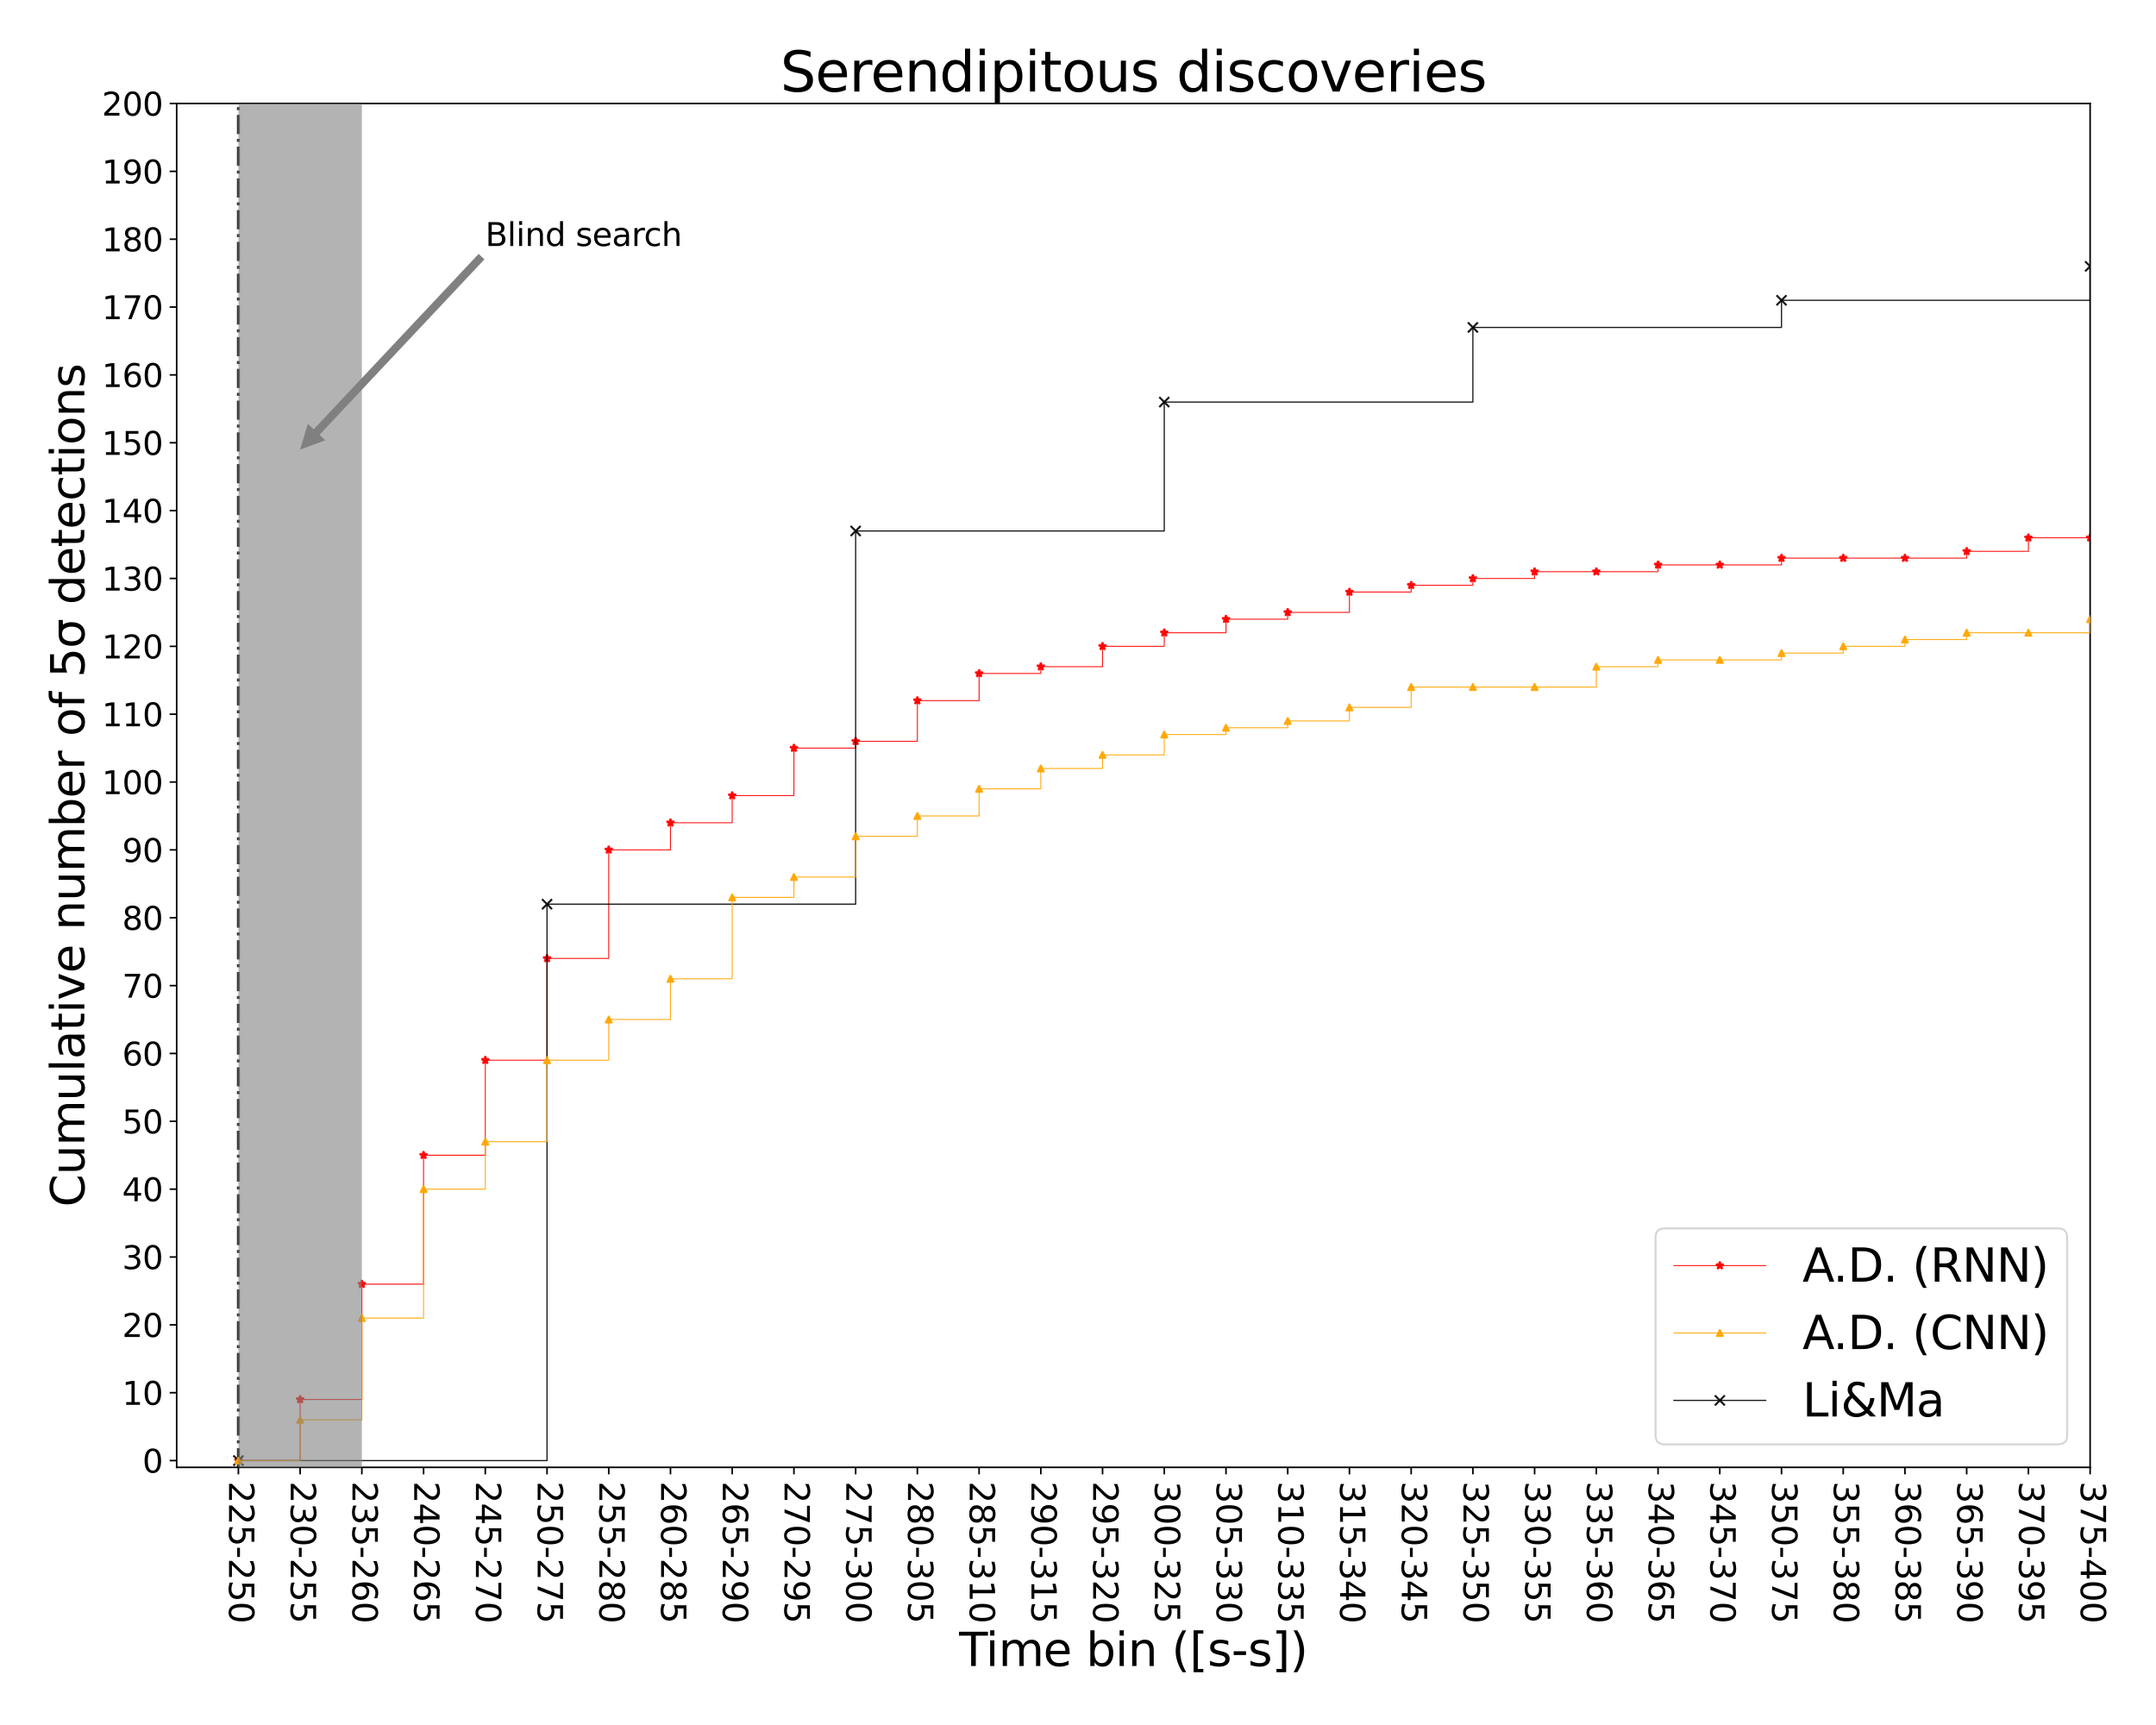 <?xml version="1.0" encoding="utf-8" standalone="no"?>
<!DOCTYPE svg PUBLIC "-//W3C//DTD SVG 1.1//EN"
  "http://www.w3.org/Graphics/SVG/1.1/DTD/svg11.dtd">
<svg xmlns:xlink="http://www.w3.org/1999/xlink" width="1080pt" height="864pt" viewBox="0 0 1080 864" xmlns="http://www.w3.org/2000/svg" version="1.1">
 <defs>
  <style type="text/css">*{stroke-linejoin: round; stroke-linecap: butt}</style>
 </defs>
 <g id="figure_1">
  <g id="patch_1">
   <path d="M 0 864 
L 1080 864 
L 1080 0 
L 0 0 
z
" style="fill: #ffffff"/>
  </g>
  <g id="axes_1">
   <g id="patch_2">
    <path d="M 88.505 734.95 
L 1047 734.95 
L 1047 51.84 
L 88.505 51.84 
z
" style="fill: #ffffff"/>
   </g>
   <g id="matplotlib.axis_1">
    <g id="xtick_1">
     <g id="line2d_1">
      <defs>
       <path id="m4b7d634521" d="M 0 0 
L 0 3.5 
" style="stroke: #000000; stroke-width: 0.8"/>
      </defs>
      <g>
       <use xlink:href="#m4b7d634521" x="119.424" y="734.95" style="stroke: #000000; stroke-width: 0.8"/>
      </g>
     </g>
     <g id="text_1">
      <!-- 225-250 -->
      <g transform="translate(114.733 741.95)rotate(-270)scale(0.17 -0.17)">
       <defs>
        <path id="DejaVuSans-32" d="M 1228 531 
L 3431 531 
L 3431 0 
L 469 0 
L 469 531 
Q 828 903 1448 1529 
Q 2069 2156 2228 2338 
Q 2531 2678 2651 2914 
Q 2772 3150 2772 3378 
Q 2772 3750 2511 3984 
Q 2250 4219 1831 4219 
Q 1534 4219 1204 4116 
Q 875 4013 500 3803 
L 500 4441 
Q 881 4594 1212 4672 
Q 1544 4750 1819 4750 
Q 2544 4750 2975 4387 
Q 3406 4025 3406 3419 
Q 3406 3131 3298 2873 
Q 3191 2616 2906 2266 
Q 2828 2175 2409 1742 
Q 1991 1309 1228 531 
z
" transform="scale(0.016)"/>
        <path id="DejaVuSans-35" d="M 691 4666 
L 3169 4666 
L 3169 4134 
L 1269 4134 
L 1269 2991 
Q 1406 3038 1543 3061 
Q 1681 3084 1819 3084 
Q 2600 3084 3056 2656 
Q 3513 2228 3513 1497 
Q 3513 744 3044 326 
Q 2575 -91 1722 -91 
Q 1428 -91 1123 -41 
Q 819 9 494 109 
L 494 744 
Q 775 591 1075 516 
Q 1375 441 1709 441 
Q 2250 441 2565 725 
Q 2881 1009 2881 1497 
Q 2881 1984 2565 2268 
Q 2250 2553 1709 2553 
Q 1456 2553 1204 2497 
Q 953 2441 691 2322 
L 691 4666 
z
" transform="scale(0.016)"/>
        <path id="DejaVuSans-2d" d="M 313 2009 
L 1997 2009 
L 1997 1497 
L 313 1497 
L 313 2009 
z
" transform="scale(0.016)"/>
        <path id="DejaVuSans-30" d="M 2034 4250 
Q 1547 4250 1301 3770 
Q 1056 3291 1056 2328 
Q 1056 1369 1301 889 
Q 1547 409 2034 409 
Q 2525 409 2770 889 
Q 3016 1369 3016 2328 
Q 3016 3291 2770 3770 
Q 2525 4250 2034 4250 
z
M 2034 4750 
Q 2819 4750 3233 4129 
Q 3647 3509 3647 2328 
Q 3647 1150 3233 529 
Q 2819 -91 2034 -91 
Q 1250 -91 836 529 
Q 422 1150 422 2328 
Q 422 3509 836 4129 
Q 1250 4750 2034 4750 
z
" transform="scale(0.016)"/>
       </defs>
       <use xlink:href="#DejaVuSans-32"/>
       <use xlink:href="#DejaVuSans-32" x="63.623"/>
       <use xlink:href="#DejaVuSans-35" x="127.246"/>
       <use xlink:href="#DejaVuSans-2d" x="190.869"/>
       <use xlink:href="#DejaVuSans-32" x="226.953"/>
       <use xlink:href="#DejaVuSans-35" x="290.576"/>
       <use xlink:href="#DejaVuSans-30" x="354.199"/>
      </g>
     </g>
    </g>
    <g id="xtick_2">
     <g id="line2d_2">
      <g>
       <use xlink:href="#m4b7d634521" x="150.343" y="734.95" style="stroke: #000000; stroke-width: 0.8"/>
      </g>
     </g>
     <g id="text_2">
      <!-- 230-255 -->
      <g transform="translate(145.652 741.95)rotate(-270)scale(0.17 -0.17)">
       <defs>
        <path id="DejaVuSans-33" d="M 2597 2516 
Q 3050 2419 3304 2112 
Q 3559 1806 3559 1356 
Q 3559 666 3084 287 
Q 2609 -91 1734 -91 
Q 1441 -91 1130 -33 
Q 819 25 488 141 
L 488 750 
Q 750 597 1062 519 
Q 1375 441 1716 441 
Q 2309 441 2620 675 
Q 2931 909 2931 1356 
Q 2931 1769 2642 2001 
Q 2353 2234 1838 2234 
L 1294 2234 
L 1294 2753 
L 1863 2753 
Q 2328 2753 2575 2939 
Q 2822 3125 2822 3475 
Q 2822 3834 2567 4026 
Q 2313 4219 1838 4219 
Q 1578 4219 1281 4162 
Q 984 4106 628 3988 
L 628 4550 
Q 988 4650 1302 4700 
Q 1616 4750 1894 4750 
Q 2613 4750 3031 4423 
Q 3450 4097 3450 3541 
Q 3450 3153 3228 2886 
Q 3006 2619 2597 2516 
z
" transform="scale(0.016)"/>
       </defs>
       <use xlink:href="#DejaVuSans-32"/>
       <use xlink:href="#DejaVuSans-33" x="63.623"/>
       <use xlink:href="#DejaVuSans-30" x="127.246"/>
       <use xlink:href="#DejaVuSans-2d" x="190.869"/>
       <use xlink:href="#DejaVuSans-32" x="226.953"/>
       <use xlink:href="#DejaVuSans-35" x="290.576"/>
       <use xlink:href="#DejaVuSans-35" x="354.199"/>
      </g>
     </g>
    </g>
    <g id="xtick_3">
     <g id="line2d_3">
      <g>
       <use xlink:href="#m4b7d634521" x="181.263" y="734.95" style="stroke: #000000; stroke-width: 0.8"/>
      </g>
     </g>
     <g id="text_3">
      <!-- 235-260 -->
      <g transform="translate(176.572 741.95)rotate(-270)scale(0.17 -0.17)">
       <defs>
        <path id="DejaVuSans-36" d="M 2113 2584 
Q 1688 2584 1439 2293 
Q 1191 2003 1191 1497 
Q 1191 994 1439 701 
Q 1688 409 2113 409 
Q 2538 409 2786 701 
Q 3034 994 3034 1497 
Q 3034 2003 2786 2293 
Q 2538 2584 2113 2584 
z
M 3366 4563 
L 3366 3988 
Q 3128 4100 2886 4159 
Q 2644 4219 2406 4219 
Q 1781 4219 1451 3797 
Q 1122 3375 1075 2522 
Q 1259 2794 1537 2939 
Q 1816 3084 2150 3084 
Q 2853 3084 3261 2657 
Q 3669 2231 3669 1497 
Q 3669 778 3244 343 
Q 2819 -91 2113 -91 
Q 1303 -91 875 529 
Q 447 1150 447 2328 
Q 447 3434 972 4092 
Q 1497 4750 2381 4750 
Q 2619 4750 2861 4703 
Q 3103 4656 3366 4563 
z
" transform="scale(0.016)"/>
       </defs>
       <use xlink:href="#DejaVuSans-32"/>
       <use xlink:href="#DejaVuSans-33" x="63.623"/>
       <use xlink:href="#DejaVuSans-35" x="127.246"/>
       <use xlink:href="#DejaVuSans-2d" x="190.869"/>
       <use xlink:href="#DejaVuSans-32" x="226.953"/>
       <use xlink:href="#DejaVuSans-36" x="290.576"/>
       <use xlink:href="#DejaVuSans-30" x="354.199"/>
      </g>
     </g>
    </g>
    <g id="xtick_4">
     <g id="line2d_4">
      <g>
       <use xlink:href="#m4b7d634521" x="212.182" y="734.95" style="stroke: #000000; stroke-width: 0.8"/>
      </g>
     </g>
     <g id="text_4">
      <!-- 240-265 -->
      <g transform="translate(207.491 741.95)rotate(-270)scale(0.17 -0.17)">
       <defs>
        <path id="DejaVuSans-34" d="M 2419 4116 
L 825 1625 
L 2419 1625 
L 2419 4116 
z
M 2253 4666 
L 3047 4666 
L 3047 1625 
L 3713 1625 
L 3713 1100 
L 3047 1100 
L 3047 0 
L 2419 0 
L 2419 1100 
L 313 1100 
L 313 1709 
L 2253 4666 
z
" transform="scale(0.016)"/>
       </defs>
       <use xlink:href="#DejaVuSans-32"/>
       <use xlink:href="#DejaVuSans-34" x="63.623"/>
       <use xlink:href="#DejaVuSans-30" x="127.246"/>
       <use xlink:href="#DejaVuSans-2d" x="190.869"/>
       <use xlink:href="#DejaVuSans-32" x="226.953"/>
       <use xlink:href="#DejaVuSans-36" x="290.576"/>
       <use xlink:href="#DejaVuSans-35" x="354.199"/>
      </g>
     </g>
    </g>
    <g id="xtick_5">
     <g id="line2d_5">
      <g>
       <use xlink:href="#m4b7d634521" x="243.101" y="734.95" style="stroke: #000000; stroke-width: 0.8"/>
      </g>
     </g>
     <g id="text_5">
      <!-- 245-270 -->
      <g transform="translate(238.41 741.95)rotate(-270)scale(0.17 -0.17)">
       <defs>
        <path id="DejaVuSans-37" d="M 525 4666 
L 3525 4666 
L 3525 4397 
L 1831 0 
L 1172 0 
L 2766 4134 
L 525 4134 
L 525 4666 
z
" transform="scale(0.016)"/>
       </defs>
       <use xlink:href="#DejaVuSans-32"/>
       <use xlink:href="#DejaVuSans-34" x="63.623"/>
       <use xlink:href="#DejaVuSans-35" x="127.246"/>
       <use xlink:href="#DejaVuSans-2d" x="190.869"/>
       <use xlink:href="#DejaVuSans-32" x="226.953"/>
       <use xlink:href="#DejaVuSans-37" x="290.576"/>
       <use xlink:href="#DejaVuSans-30" x="354.199"/>
      </g>
     </g>
    </g>
    <g id="xtick_6">
     <g id="line2d_6">
      <g>
       <use xlink:href="#m4b7d634521" x="274.02" y="734.95" style="stroke: #000000; stroke-width: 0.8"/>
      </g>
     </g>
     <g id="text_6">
      <!-- 250-275 -->
      <g transform="translate(269.329 741.95)rotate(-270)scale(0.17 -0.17)">
       <use xlink:href="#DejaVuSans-32"/>
       <use xlink:href="#DejaVuSans-35" x="63.623"/>
       <use xlink:href="#DejaVuSans-30" x="127.246"/>
       <use xlink:href="#DejaVuSans-2d" x="190.869"/>
       <use xlink:href="#DejaVuSans-32" x="226.953"/>
       <use xlink:href="#DejaVuSans-37" x="290.576"/>
       <use xlink:href="#DejaVuSans-35" x="354.199"/>
      </g>
     </g>
    </g>
    <g id="xtick_7">
     <g id="line2d_7">
      <g>
       <use xlink:href="#m4b7d634521" x="304.939" y="734.95" style="stroke: #000000; stroke-width: 0.8"/>
      </g>
     </g>
     <g id="text_7">
      <!-- 255-280 -->
      <g transform="translate(300.248 741.95)rotate(-270)scale(0.17 -0.17)">
       <defs>
        <path id="DejaVuSans-38" d="M 2034 2216 
Q 1584 2216 1326 1975 
Q 1069 1734 1069 1313 
Q 1069 891 1326 650 
Q 1584 409 2034 409 
Q 2484 409 2743 651 
Q 3003 894 3003 1313 
Q 3003 1734 2745 1975 
Q 2488 2216 2034 2216 
z
M 1403 2484 
Q 997 2584 770 2862 
Q 544 3141 544 3541 
Q 544 4100 942 4425 
Q 1341 4750 2034 4750 
Q 2731 4750 3128 4425 
Q 3525 4100 3525 3541 
Q 3525 3141 3298 2862 
Q 3072 2584 2669 2484 
Q 3125 2378 3379 2068 
Q 3634 1759 3634 1313 
Q 3634 634 3220 271 
Q 2806 -91 2034 -91 
Q 1263 -91 848 271 
Q 434 634 434 1313 
Q 434 1759 690 2068 
Q 947 2378 1403 2484 
z
M 1172 3481 
Q 1172 3119 1398 2916 
Q 1625 2713 2034 2713 
Q 2441 2713 2670 2916 
Q 2900 3119 2900 3481 
Q 2900 3844 2670 4047 
Q 2441 4250 2034 4250 
Q 1625 4250 1398 4047 
Q 1172 3844 1172 3481 
z
" transform="scale(0.016)"/>
       </defs>
       <use xlink:href="#DejaVuSans-32"/>
       <use xlink:href="#DejaVuSans-35" x="63.623"/>
       <use xlink:href="#DejaVuSans-35" x="127.246"/>
       <use xlink:href="#DejaVuSans-2d" x="190.869"/>
       <use xlink:href="#DejaVuSans-32" x="226.953"/>
       <use xlink:href="#DejaVuSans-38" x="290.576"/>
       <use xlink:href="#DejaVuSans-30" x="354.199"/>
      </g>
     </g>
    </g>
    <g id="xtick_8">
     <g id="line2d_8">
      <g>
       <use xlink:href="#m4b7d634521" x="335.859" y="734.95" style="stroke: #000000; stroke-width: 0.8"/>
      </g>
     </g>
     <g id="text_8">
      <!-- 260-285 -->
      <g transform="translate(331.168 741.95)rotate(-270)scale(0.17 -0.17)">
       <use xlink:href="#DejaVuSans-32"/>
       <use xlink:href="#DejaVuSans-36" x="63.623"/>
       <use xlink:href="#DejaVuSans-30" x="127.246"/>
       <use xlink:href="#DejaVuSans-2d" x="190.869"/>
       <use xlink:href="#DejaVuSans-32" x="226.953"/>
       <use xlink:href="#DejaVuSans-38" x="290.576"/>
       <use xlink:href="#DejaVuSans-35" x="354.199"/>
      </g>
     </g>
    </g>
    <g id="xtick_9">
     <g id="line2d_9">
      <g>
       <use xlink:href="#m4b7d634521" x="366.778" y="734.95" style="stroke: #000000; stroke-width: 0.8"/>
      </g>
     </g>
     <g id="text_9">
      <!-- 265-290 -->
      <g transform="translate(362.087 741.95)rotate(-270)scale(0.17 -0.17)">
       <defs>
        <path id="DejaVuSans-39" d="M 703 97 
L 703 672 
Q 941 559 1184 500 
Q 1428 441 1663 441 
Q 2288 441 2617 861 
Q 2947 1281 2994 2138 
Q 2813 1869 2534 1725 
Q 2256 1581 1919 1581 
Q 1219 1581 811 2004 
Q 403 2428 403 3163 
Q 403 3881 828 4315 
Q 1253 4750 1959 4750 
Q 2769 4750 3195 4129 
Q 3622 3509 3622 2328 
Q 3622 1225 3098 567 
Q 2575 -91 1691 -91 
Q 1453 -91 1209 -44 
Q 966 3 703 97 
z
M 1959 2075 
Q 2384 2075 2632 2365 
Q 2881 2656 2881 3163 
Q 2881 3666 2632 3958 
Q 2384 4250 1959 4250 
Q 1534 4250 1286 3958 
Q 1038 3666 1038 3163 
Q 1038 2656 1286 2365 
Q 1534 2075 1959 2075 
z
" transform="scale(0.016)"/>
       </defs>
       <use xlink:href="#DejaVuSans-32"/>
       <use xlink:href="#DejaVuSans-36" x="63.623"/>
       <use xlink:href="#DejaVuSans-35" x="127.246"/>
       <use xlink:href="#DejaVuSans-2d" x="190.869"/>
       <use xlink:href="#DejaVuSans-32" x="226.953"/>
       <use xlink:href="#DejaVuSans-39" x="290.576"/>
       <use xlink:href="#DejaVuSans-30" x="354.199"/>
      </g>
     </g>
    </g>
    <g id="xtick_10">
     <g id="line2d_10">
      <g>
       <use xlink:href="#m4b7d634521" x="397.697" y="734.95" style="stroke: #000000; stroke-width: 0.8"/>
      </g>
     </g>
     <g id="text_10">
      <!-- 270-295 -->
      <g transform="translate(393.006 741.95)rotate(-270)scale(0.17 -0.17)">
       <use xlink:href="#DejaVuSans-32"/>
       <use xlink:href="#DejaVuSans-37" x="63.623"/>
       <use xlink:href="#DejaVuSans-30" x="127.246"/>
       <use xlink:href="#DejaVuSans-2d" x="190.869"/>
       <use xlink:href="#DejaVuSans-32" x="226.953"/>
       <use xlink:href="#DejaVuSans-39" x="290.576"/>
       <use xlink:href="#DejaVuSans-35" x="354.199"/>
      </g>
     </g>
    </g>
    <g id="xtick_11">
     <g id="line2d_11">
      <g>
       <use xlink:href="#m4b7d634521" x="428.616" y="734.95" style="stroke: #000000; stroke-width: 0.8"/>
      </g>
     </g>
     <g id="text_11">
      <!-- 275-300 -->
      <g transform="translate(423.925 741.95)rotate(-270)scale(0.17 -0.17)">
       <use xlink:href="#DejaVuSans-32"/>
       <use xlink:href="#DejaVuSans-37" x="63.623"/>
       <use xlink:href="#DejaVuSans-35" x="127.246"/>
       <use xlink:href="#DejaVuSans-2d" x="190.869"/>
       <use xlink:href="#DejaVuSans-33" x="226.953"/>
       <use xlink:href="#DejaVuSans-30" x="290.576"/>
       <use xlink:href="#DejaVuSans-30" x="354.199"/>
      </g>
     </g>
    </g>
    <g id="xtick_12">
     <g id="line2d_12">
      <g>
       <use xlink:href="#m4b7d634521" x="459.535" y="734.95" style="stroke: #000000; stroke-width: 0.8"/>
      </g>
     </g>
     <g id="text_12">
      <!-- 280-305 -->
      <g transform="translate(454.844 741.95)rotate(-270)scale(0.17 -0.17)">
       <use xlink:href="#DejaVuSans-32"/>
       <use xlink:href="#DejaVuSans-38" x="63.623"/>
       <use xlink:href="#DejaVuSans-30" x="127.246"/>
       <use xlink:href="#DejaVuSans-2d" x="190.869"/>
       <use xlink:href="#DejaVuSans-33" x="226.953"/>
       <use xlink:href="#DejaVuSans-30" x="290.576"/>
       <use xlink:href="#DejaVuSans-35" x="354.199"/>
      </g>
     </g>
    </g>
    <g id="xtick_13">
     <g id="line2d_13">
      <g>
       <use xlink:href="#m4b7d634521" x="490.455" y="734.95" style="stroke: #000000; stroke-width: 0.8"/>
      </g>
     </g>
     <g id="text_13">
      <!-- 285-310 -->
      <g transform="translate(485.764 741.95)rotate(-270)scale(0.17 -0.17)">
       <defs>
        <path id="DejaVuSans-31" d="M 794 531 
L 1825 531 
L 1825 4091 
L 703 3866 
L 703 4441 
L 1819 4666 
L 2450 4666 
L 2450 531 
L 3481 531 
L 3481 0 
L 794 0 
L 794 531 
z
" transform="scale(0.016)"/>
       </defs>
       <use xlink:href="#DejaVuSans-32"/>
       <use xlink:href="#DejaVuSans-38" x="63.623"/>
       <use xlink:href="#DejaVuSans-35" x="127.246"/>
       <use xlink:href="#DejaVuSans-2d" x="190.869"/>
       <use xlink:href="#DejaVuSans-33" x="226.953"/>
       <use xlink:href="#DejaVuSans-31" x="290.576"/>
       <use xlink:href="#DejaVuSans-30" x="354.199"/>
      </g>
     </g>
    </g>
    <g id="xtick_14">
     <g id="line2d_14">
      <g>
       <use xlink:href="#m4b7d634521" x="521.374" y="734.95" style="stroke: #000000; stroke-width: 0.8"/>
      </g>
     </g>
     <g id="text_14">
      <!-- 290-315 -->
      <g transform="translate(516.683 741.95)rotate(-270)scale(0.17 -0.17)">
       <use xlink:href="#DejaVuSans-32"/>
       <use xlink:href="#DejaVuSans-39" x="63.623"/>
       <use xlink:href="#DejaVuSans-30" x="127.246"/>
       <use xlink:href="#DejaVuSans-2d" x="190.869"/>
       <use xlink:href="#DejaVuSans-33" x="226.953"/>
       <use xlink:href="#DejaVuSans-31" x="290.576"/>
       <use xlink:href="#DejaVuSans-35" x="354.199"/>
      </g>
     </g>
    </g>
    <g id="xtick_15">
     <g id="line2d_15">
      <g>
       <use xlink:href="#m4b7d634521" x="552.293" y="734.95" style="stroke: #000000; stroke-width: 0.8"/>
      </g>
     </g>
     <g id="text_15">
      <!-- 295-320 -->
      <g transform="translate(547.602 741.95)rotate(-270)scale(0.17 -0.17)">
       <use xlink:href="#DejaVuSans-32"/>
       <use xlink:href="#DejaVuSans-39" x="63.623"/>
       <use xlink:href="#DejaVuSans-35" x="127.246"/>
       <use xlink:href="#DejaVuSans-2d" x="190.869"/>
       <use xlink:href="#DejaVuSans-33" x="226.953"/>
       <use xlink:href="#DejaVuSans-32" x="290.576"/>
       <use xlink:href="#DejaVuSans-30" x="354.199"/>
      </g>
     </g>
    </g>
    <g id="xtick_16">
     <g id="line2d_16">
      <g>
       <use xlink:href="#m4b7d634521" x="583.212" y="734.95" style="stroke: #000000; stroke-width: 0.8"/>
      </g>
     </g>
     <g id="text_16">
      <!-- 300-325 -->
      <g transform="translate(578.521 741.95)rotate(-270)scale(0.17 -0.17)">
       <use xlink:href="#DejaVuSans-33"/>
       <use xlink:href="#DejaVuSans-30" x="63.623"/>
       <use xlink:href="#DejaVuSans-30" x="127.246"/>
       <use xlink:href="#DejaVuSans-2d" x="190.869"/>
       <use xlink:href="#DejaVuSans-33" x="226.953"/>
       <use xlink:href="#DejaVuSans-32" x="290.576"/>
       <use xlink:href="#DejaVuSans-35" x="354.199"/>
      </g>
     </g>
    </g>
    <g id="xtick_17">
     <g id="line2d_17">
      <g>
       <use xlink:href="#m4b7d634521" x="614.131" y="734.95" style="stroke: #000000; stroke-width: 0.8"/>
      </g>
     </g>
     <g id="text_17">
      <!-- 305-330 -->
      <g transform="translate(609.44 741.95)rotate(-270)scale(0.17 -0.17)">
       <use xlink:href="#DejaVuSans-33"/>
       <use xlink:href="#DejaVuSans-30" x="63.623"/>
       <use xlink:href="#DejaVuSans-35" x="127.246"/>
       <use xlink:href="#DejaVuSans-2d" x="190.869"/>
       <use xlink:href="#DejaVuSans-33" x="226.953"/>
       <use xlink:href="#DejaVuSans-33" x="290.576"/>
       <use xlink:href="#DejaVuSans-30" x="354.199"/>
      </g>
     </g>
    </g>
    <g id="xtick_18">
     <g id="line2d_18">
      <g>
       <use xlink:href="#m4b7d634521" x="645.05" y="734.95" style="stroke: #000000; stroke-width: 0.8"/>
      </g>
     </g>
     <g id="text_18">
      <!-- 310-335 -->
      <g transform="translate(640.36 741.95)rotate(-270)scale(0.17 -0.17)">
       <use xlink:href="#DejaVuSans-33"/>
       <use xlink:href="#DejaVuSans-31" x="63.623"/>
       <use xlink:href="#DejaVuSans-30" x="127.246"/>
       <use xlink:href="#DejaVuSans-2d" x="190.869"/>
       <use xlink:href="#DejaVuSans-33" x="226.953"/>
       <use xlink:href="#DejaVuSans-33" x="290.576"/>
       <use xlink:href="#DejaVuSans-35" x="354.199"/>
      </g>
     </g>
    </g>
    <g id="xtick_19">
     <g id="line2d_19">
      <g>
       <use xlink:href="#m4b7d634521" x="675.97" y="734.95" style="stroke: #000000; stroke-width: 0.8"/>
      </g>
     </g>
     <g id="text_19">
      <!-- 315-340 -->
      <g transform="translate(671.279 741.95)rotate(-270)scale(0.17 -0.17)">
       <use xlink:href="#DejaVuSans-33"/>
       <use xlink:href="#DejaVuSans-31" x="63.623"/>
       <use xlink:href="#DejaVuSans-35" x="127.246"/>
       <use xlink:href="#DejaVuSans-2d" x="190.869"/>
       <use xlink:href="#DejaVuSans-33" x="226.953"/>
       <use xlink:href="#DejaVuSans-34" x="290.576"/>
       <use xlink:href="#DejaVuSans-30" x="354.199"/>
      </g>
     </g>
    </g>
    <g id="xtick_20">
     <g id="line2d_20">
      <g>
       <use xlink:href="#m4b7d634521" x="706.889" y="734.95" style="stroke: #000000; stroke-width: 0.8"/>
      </g>
     </g>
     <g id="text_20">
      <!-- 320-345 -->
      <g transform="translate(702.198 741.95)rotate(-270)scale(0.17 -0.17)">
       <use xlink:href="#DejaVuSans-33"/>
       <use xlink:href="#DejaVuSans-32" x="63.623"/>
       <use xlink:href="#DejaVuSans-30" x="127.246"/>
       <use xlink:href="#DejaVuSans-2d" x="190.869"/>
       <use xlink:href="#DejaVuSans-33" x="226.953"/>
       <use xlink:href="#DejaVuSans-34" x="290.576"/>
       <use xlink:href="#DejaVuSans-35" x="354.199"/>
      </g>
     </g>
    </g>
    <g id="xtick_21">
     <g id="line2d_21">
      <g>
       <use xlink:href="#m4b7d634521" x="737.808" y="734.95" style="stroke: #000000; stroke-width: 0.8"/>
      </g>
     </g>
     <g id="text_21">
      <!-- 325-350 -->
      <g transform="translate(733.117 741.95)rotate(-270)scale(0.17 -0.17)">
       <use xlink:href="#DejaVuSans-33"/>
       <use xlink:href="#DejaVuSans-32" x="63.623"/>
       <use xlink:href="#DejaVuSans-35" x="127.246"/>
       <use xlink:href="#DejaVuSans-2d" x="190.869"/>
       <use xlink:href="#DejaVuSans-33" x="226.953"/>
       <use xlink:href="#DejaVuSans-35" x="290.576"/>
       <use xlink:href="#DejaVuSans-30" x="354.199"/>
      </g>
     </g>
    </g>
    <g id="xtick_22">
     <g id="line2d_22">
      <g>
       <use xlink:href="#m4b7d634521" x="768.727" y="734.95" style="stroke: #000000; stroke-width: 0.8"/>
      </g>
     </g>
     <g id="text_22">
      <!-- 330-355 -->
      <g transform="translate(764.036 741.95)rotate(-270)scale(0.17 -0.17)">
       <use xlink:href="#DejaVuSans-33"/>
       <use xlink:href="#DejaVuSans-33" x="63.623"/>
       <use xlink:href="#DejaVuSans-30" x="127.246"/>
       <use xlink:href="#DejaVuSans-2d" x="190.869"/>
       <use xlink:href="#DejaVuSans-33" x="226.953"/>
       <use xlink:href="#DejaVuSans-35" x="290.576"/>
       <use xlink:href="#DejaVuSans-35" x="354.199"/>
      </g>
     </g>
    </g>
    <g id="xtick_23">
     <g id="line2d_23">
      <g>
       <use xlink:href="#m4b7d634521" x="799.646" y="734.95" style="stroke: #000000; stroke-width: 0.8"/>
      </g>
     </g>
     <g id="text_23">
      <!-- 335-360 -->
      <g transform="translate(794.956 741.95)rotate(-270)scale(0.17 -0.17)">
       <use xlink:href="#DejaVuSans-33"/>
       <use xlink:href="#DejaVuSans-33" x="63.623"/>
       <use xlink:href="#DejaVuSans-35" x="127.246"/>
       <use xlink:href="#DejaVuSans-2d" x="190.869"/>
       <use xlink:href="#DejaVuSans-33" x="226.953"/>
       <use xlink:href="#DejaVuSans-36" x="290.576"/>
       <use xlink:href="#DejaVuSans-30" x="354.199"/>
      </g>
     </g>
    </g>
    <g id="xtick_24">
     <g id="line2d_24">
      <g>
       <use xlink:href="#m4b7d634521" x="830.566" y="734.95" style="stroke: #000000; stroke-width: 0.8"/>
      </g>
     </g>
     <g id="text_24">
      <!-- 340-365 -->
      <g transform="translate(825.875 741.95)rotate(-270)scale(0.17 -0.17)">
       <use xlink:href="#DejaVuSans-33"/>
       <use xlink:href="#DejaVuSans-34" x="63.623"/>
       <use xlink:href="#DejaVuSans-30" x="127.246"/>
       <use xlink:href="#DejaVuSans-2d" x="190.869"/>
       <use xlink:href="#DejaVuSans-33" x="226.953"/>
       <use xlink:href="#DejaVuSans-36" x="290.576"/>
       <use xlink:href="#DejaVuSans-35" x="354.199"/>
      </g>
     </g>
    </g>
    <g id="xtick_25">
     <g id="line2d_25">
      <g>
       <use xlink:href="#m4b7d634521" x="861.485" y="734.95" style="stroke: #000000; stroke-width: 0.8"/>
      </g>
     </g>
     <g id="text_25">
      <!-- 345-370 -->
      <g transform="translate(856.794 741.95)rotate(-270)scale(0.17 -0.17)">
       <use xlink:href="#DejaVuSans-33"/>
       <use xlink:href="#DejaVuSans-34" x="63.623"/>
       <use xlink:href="#DejaVuSans-35" x="127.246"/>
       <use xlink:href="#DejaVuSans-2d" x="190.869"/>
       <use xlink:href="#DejaVuSans-33" x="226.953"/>
       <use xlink:href="#DejaVuSans-37" x="290.576"/>
       <use xlink:href="#DejaVuSans-30" x="354.199"/>
      </g>
     </g>
    </g>
    <g id="xtick_26">
     <g id="line2d_26">
      <g>
       <use xlink:href="#m4b7d634521" x="892.404" y="734.95" style="stroke: #000000; stroke-width: 0.8"/>
      </g>
     </g>
     <g id="text_26">
      <!-- 350-375 -->
      <g transform="translate(887.713 741.95)rotate(-270)scale(0.17 -0.17)">
       <use xlink:href="#DejaVuSans-33"/>
       <use xlink:href="#DejaVuSans-35" x="63.623"/>
       <use xlink:href="#DejaVuSans-30" x="127.246"/>
       <use xlink:href="#DejaVuSans-2d" x="190.869"/>
       <use xlink:href="#DejaVuSans-33" x="226.953"/>
       <use xlink:href="#DejaVuSans-37" x="290.576"/>
       <use xlink:href="#DejaVuSans-35" x="354.199"/>
      </g>
     </g>
    </g>
    <g id="xtick_27">
     <g id="line2d_27">
      <g>
       <use xlink:href="#m4b7d634521" x="923.323" y="734.95" style="stroke: #000000; stroke-width: 0.8"/>
      </g>
     </g>
     <g id="text_27">
      <!-- 355-380 -->
      <g transform="translate(918.632 741.95)rotate(-270)scale(0.17 -0.17)">
       <use xlink:href="#DejaVuSans-33"/>
       <use xlink:href="#DejaVuSans-35" x="63.623"/>
       <use xlink:href="#DejaVuSans-35" x="127.246"/>
       <use xlink:href="#DejaVuSans-2d" x="190.869"/>
       <use xlink:href="#DejaVuSans-33" x="226.953"/>
       <use xlink:href="#DejaVuSans-38" x="290.576"/>
       <use xlink:href="#DejaVuSans-30" x="354.199"/>
      </g>
     </g>
    </g>
    <g id="xtick_28">
     <g id="line2d_28">
      <g>
       <use xlink:href="#m4b7d634521" x="954.242" y="734.95" style="stroke: #000000; stroke-width: 0.8"/>
      </g>
     </g>
     <g id="text_28">
      <!-- 360-385 -->
      <g transform="translate(949.551 741.95)rotate(-270)scale(0.17 -0.17)">
       <use xlink:href="#DejaVuSans-33"/>
       <use xlink:href="#DejaVuSans-36" x="63.623"/>
       <use xlink:href="#DejaVuSans-30" x="127.246"/>
       <use xlink:href="#DejaVuSans-2d" x="190.869"/>
       <use xlink:href="#DejaVuSans-33" x="226.953"/>
       <use xlink:href="#DejaVuSans-38" x="290.576"/>
       <use xlink:href="#DejaVuSans-35" x="354.199"/>
      </g>
     </g>
    </g>
    <g id="xtick_29">
     <g id="line2d_29">
      <g>
       <use xlink:href="#m4b7d634521" x="985.162" y="734.95" style="stroke: #000000; stroke-width: 0.8"/>
      </g>
     </g>
     <g id="text_29">
      <!-- 365-390 -->
      <g transform="translate(980.471 741.95)rotate(-270)scale(0.17 -0.17)">
       <use xlink:href="#DejaVuSans-33"/>
       <use xlink:href="#DejaVuSans-36" x="63.623"/>
       <use xlink:href="#DejaVuSans-35" x="127.246"/>
       <use xlink:href="#DejaVuSans-2d" x="190.869"/>
       <use xlink:href="#DejaVuSans-33" x="226.953"/>
       <use xlink:href="#DejaVuSans-39" x="290.576"/>
       <use xlink:href="#DejaVuSans-30" x="354.199"/>
      </g>
     </g>
    </g>
    <g id="xtick_30">
     <g id="line2d_30">
      <g>
       <use xlink:href="#m4b7d634521" x="1016.081" y="734.95" style="stroke: #000000; stroke-width: 0.8"/>
      </g>
     </g>
     <g id="text_30">
      <!-- 370-395 -->
      <g transform="translate(1011.39 741.95)rotate(-270)scale(0.17 -0.17)">
       <use xlink:href="#DejaVuSans-33"/>
       <use xlink:href="#DejaVuSans-37" x="63.623"/>
       <use xlink:href="#DejaVuSans-30" x="127.246"/>
       <use xlink:href="#DejaVuSans-2d" x="190.869"/>
       <use xlink:href="#DejaVuSans-33" x="226.953"/>
       <use xlink:href="#DejaVuSans-39" x="290.576"/>
       <use xlink:href="#DejaVuSans-35" x="354.199"/>
      </g>
     </g>
    </g>
    <g id="xtick_31">
     <g id="line2d_31">
      <g>
       <use xlink:href="#m4b7d634521" x="1047" y="734.95" style="stroke: #000000; stroke-width: 0.8"/>
      </g>
     </g>
     <g id="text_31">
      <!-- 375-400 -->
      <g transform="translate(1042.309 741.95)rotate(-270)scale(0.17 -0.17)">
       <use xlink:href="#DejaVuSans-33"/>
       <use xlink:href="#DejaVuSans-37" x="63.623"/>
       <use xlink:href="#DejaVuSans-35" x="127.246"/>
       <use xlink:href="#DejaVuSans-2d" x="190.869"/>
       <use xlink:href="#DejaVuSans-34" x="226.953"/>
       <use xlink:href="#DejaVuSans-30" x="290.576"/>
       <use xlink:href="#DejaVuSans-30" x="354.199"/>
      </g>
     </g>
    </g>
    <g id="text_32">
     <!-- Time bin ([s-s]) -->
     <g transform="translate(480.444 834.457)scale(0.23 -0.23)">
      <defs>
       <path id="DejaVuSans-54" d="M -19 4666 
L 3928 4666 
L 3928 4134 
L 2272 4134 
L 2272 0 
L 1638 0 
L 1638 4134 
L -19 4134 
L -19 4666 
z
" transform="scale(0.016)"/>
       <path id="DejaVuSans-69" d="M 603 3500 
L 1178 3500 
L 1178 0 
L 603 0 
L 603 3500 
z
M 603 4863 
L 1178 4863 
L 1178 4134 
L 603 4134 
L 603 4863 
z
" transform="scale(0.016)"/>
       <path id="DejaVuSans-6d" d="M 3328 2828 
Q 3544 3216 3844 3400 
Q 4144 3584 4550 3584 
Q 5097 3584 5394 3201 
Q 5691 2819 5691 2113 
L 5691 0 
L 5113 0 
L 5113 2094 
Q 5113 2597 4934 2840 
Q 4756 3084 4391 3084 
Q 3944 3084 3684 2787 
Q 3425 2491 3425 1978 
L 3425 0 
L 2847 0 
L 2847 2094 
Q 2847 2600 2669 2842 
Q 2491 3084 2119 3084 
Q 1678 3084 1418 2786 
Q 1159 2488 1159 1978 
L 1159 0 
L 581 0 
L 581 3500 
L 1159 3500 
L 1159 2956 
Q 1356 3278 1631 3431 
Q 1906 3584 2284 3584 
Q 2666 3584 2933 3390 
Q 3200 3197 3328 2828 
z
" transform="scale(0.016)"/>
       <path id="DejaVuSans-65" d="M 3597 1894 
L 3597 1613 
L 953 1613 
Q 991 1019 1311 708 
Q 1631 397 2203 397 
Q 2534 397 2845 478 
Q 3156 559 3463 722 
L 3463 178 
Q 3153 47 2828 -22 
Q 2503 -91 2169 -91 
Q 1331 -91 842 396 
Q 353 884 353 1716 
Q 353 2575 817 3079 
Q 1281 3584 2069 3584 
Q 2775 3584 3186 3129 
Q 3597 2675 3597 1894 
z
M 3022 2063 
Q 3016 2534 2758 2815 
Q 2500 3097 2075 3097 
Q 1594 3097 1305 2825 
Q 1016 2553 972 2059 
L 3022 2063 
z
" transform="scale(0.016)"/>
       <path id="DejaVuSans-20" transform="scale(0.016)"/>
       <path id="DejaVuSans-62" d="M 3116 1747 
Q 3116 2381 2855 2742 
Q 2594 3103 2138 3103 
Q 1681 3103 1420 2742 
Q 1159 2381 1159 1747 
Q 1159 1113 1420 752 
Q 1681 391 2138 391 
Q 2594 391 2855 752 
Q 3116 1113 3116 1747 
z
M 1159 2969 
Q 1341 3281 1617 3432 
Q 1894 3584 2278 3584 
Q 2916 3584 3314 3078 
Q 3713 2572 3713 1747 
Q 3713 922 3314 415 
Q 2916 -91 2278 -91 
Q 1894 -91 1617 61 
Q 1341 213 1159 525 
L 1159 0 
L 581 0 
L 581 4863 
L 1159 4863 
L 1159 2969 
z
" transform="scale(0.016)"/>
       <path id="DejaVuSans-6e" d="M 3513 2113 
L 3513 0 
L 2938 0 
L 2938 2094 
Q 2938 2591 2744 2837 
Q 2550 3084 2163 3084 
Q 1697 3084 1428 2787 
Q 1159 2491 1159 1978 
L 1159 0 
L 581 0 
L 581 3500 
L 1159 3500 
L 1159 2956 
Q 1366 3272 1645 3428 
Q 1925 3584 2291 3584 
Q 2894 3584 3203 3211 
Q 3513 2838 3513 2113 
z
" transform="scale(0.016)"/>
       <path id="DejaVuSans-28" d="M 1984 4856 
Q 1566 4138 1362 3434 
Q 1159 2731 1159 2009 
Q 1159 1288 1364 580 
Q 1569 -128 1984 -844 
L 1484 -844 
Q 1016 -109 783 600 
Q 550 1309 550 2009 
Q 550 2706 781 3412 
Q 1013 4119 1484 4856 
L 1984 4856 
z
" transform="scale(0.016)"/>
       <path id="DejaVuSans-5b" d="M 550 4863 
L 1875 4863 
L 1875 4416 
L 1125 4416 
L 1125 -397 
L 1875 -397 
L 1875 -844 
L 550 -844 
L 550 4863 
z
" transform="scale(0.016)"/>
       <path id="DejaVuSans-73" d="M 2834 3397 
L 2834 2853 
Q 2591 2978 2328 3040 
Q 2066 3103 1784 3103 
Q 1356 3103 1142 2972 
Q 928 2841 928 2578 
Q 928 2378 1081 2264 
Q 1234 2150 1697 2047 
L 1894 2003 
Q 2506 1872 2764 1633 
Q 3022 1394 3022 966 
Q 3022 478 2636 193 
Q 2250 -91 1575 -91 
Q 1294 -91 989 -36 
Q 684 19 347 128 
L 347 722 
Q 666 556 975 473 
Q 1284 391 1588 391 
Q 1994 391 2212 530 
Q 2431 669 2431 922 
Q 2431 1156 2273 1281 
Q 2116 1406 1581 1522 
L 1381 1569 
Q 847 1681 609 1914 
Q 372 2147 372 2553 
Q 372 3047 722 3315 
Q 1072 3584 1716 3584 
Q 2034 3584 2315 3537 
Q 2597 3491 2834 3397 
z
" transform="scale(0.016)"/>
       <path id="DejaVuSans-5d" d="M 1947 4863 
L 1947 -844 
L 622 -844 
L 622 -397 
L 1369 -397 
L 1369 4416 
L 622 4416 
L 622 4863 
L 1947 4863 
z
" transform="scale(0.016)"/>
       <path id="DejaVuSans-29" d="M 513 4856 
L 1013 4856 
Q 1481 4119 1714 3412 
Q 1947 2706 1947 2009 
Q 1947 1309 1714 600 
Q 1481 -109 1013 -844 
L 513 -844 
Q 928 -128 1133 580 
Q 1338 1288 1338 2009 
Q 1338 2731 1133 3434 
Q 928 4138 513 4856 
z
" transform="scale(0.016)"/>
      </defs>
      <use xlink:href="#DejaVuSans-54"/>
      <use xlink:href="#DejaVuSans-69" x="57.959"/>
      <use xlink:href="#DejaVuSans-6d" x="85.742"/>
      <use xlink:href="#DejaVuSans-65" x="183.154"/>
      <use xlink:href="#DejaVuSans-20" x="244.678"/>
      <use xlink:href="#DejaVuSans-62" x="276.465"/>
      <use xlink:href="#DejaVuSans-69" x="339.941"/>
      <use xlink:href="#DejaVuSans-6e" x="367.725"/>
      <use xlink:href="#DejaVuSans-20" x="431.104"/>
      <use xlink:href="#DejaVuSans-28" x="462.891"/>
      <use xlink:href="#DejaVuSans-5b" x="501.904"/>
      <use xlink:href="#DejaVuSans-73" x="540.918"/>
      <use xlink:href="#DejaVuSans-2d" x="593.018"/>
      <use xlink:href="#DejaVuSans-73" x="629.102"/>
      <use xlink:href="#DejaVuSans-5d" x="681.201"/>
      <use xlink:href="#DejaVuSans-29" x="720.215"/>
     </g>
    </g>
   </g>
   <g id="matplotlib.axis_2">
    <g id="ytick_1">
     <g id="line2d_32">
      <defs>
       <path id="m3eedaf8073" d="M 0 0 
L -3.5 0 
" style="stroke: #000000; stroke-width: 0.8"/>
      </defs>
      <g>
       <use xlink:href="#m3eedaf8073" x="88.505" y="731.551" style="stroke: #000000; stroke-width: 0.8"/>
      </g>
     </g>
     <g id="text_33">
      <!-- 0 -->
      <g transform="translate(71.349 737.616)scale(0.16 -0.16)">
       <use xlink:href="#DejaVuSans-30"/>
      </g>
     </g>
    </g>
    <g id="ytick_2">
     <g id="line2d_33">
      <g>
       <use xlink:href="#m3eedaf8073" x="88.505" y="697.566" style="stroke: #000000; stroke-width: 0.8"/>
      </g>
     </g>
     <g id="text_34">
      <!-- 10 -->
      <g transform="translate(61.193 703.63)scale(0.16 -0.16)">
       <use xlink:href="#DejaVuSans-31"/>
       <use xlink:href="#DejaVuSans-30" x="63.623"/>
      </g>
     </g>
    </g>
    <g id="ytick_3">
     <g id="line2d_34">
      <g>
       <use xlink:href="#m3eedaf8073" x="88.505" y="663.58" style="stroke: #000000; stroke-width: 0.8"/>
      </g>
     </g>
     <g id="text_35">
      <!-- 20 -->
      <g transform="translate(61.193 669.645)scale(0.16 -0.16)">
       <use xlink:href="#DejaVuSans-32"/>
       <use xlink:href="#DejaVuSans-30" x="63.623"/>
      </g>
     </g>
    </g>
    <g id="ytick_4">
     <g id="line2d_35">
      <g>
       <use xlink:href="#m3eedaf8073" x="88.505" y="629.595" style="stroke: #000000; stroke-width: 0.8"/>
      </g>
     </g>
     <g id="text_36">
      <!-- 30 -->
      <g transform="translate(61.193 635.659)scale(0.16 -0.16)">
       <use xlink:href="#DejaVuSans-33"/>
       <use xlink:href="#DejaVuSans-30" x="63.623"/>
      </g>
     </g>
    </g>
    <g id="ytick_5">
     <g id="line2d_36">
      <g>
       <use xlink:href="#m3eedaf8073" x="88.505" y="595.609" style="stroke: #000000; stroke-width: 0.8"/>
      </g>
     </g>
     <g id="text_37">
      <!-- 40 -->
      <g transform="translate(61.193 601.673)scale(0.16 -0.16)">
       <use xlink:href="#DejaVuSans-34"/>
       <use xlink:href="#DejaVuSans-30" x="63.623"/>
      </g>
     </g>
    </g>
    <g id="ytick_6">
     <g id="line2d_37">
      <g>
       <use xlink:href="#m3eedaf8073" x="88.505" y="561.624" style="stroke: #000000; stroke-width: 0.8"/>
      </g>
     </g>
     <g id="text_38">
      <!-- 50 -->
      <g transform="translate(61.193 567.688)scale(0.16 -0.16)">
       <use xlink:href="#DejaVuSans-35"/>
       <use xlink:href="#DejaVuSans-30" x="63.623"/>
      </g>
     </g>
    </g>
    <g id="ytick_7">
     <g id="line2d_38">
      <g>
       <use xlink:href="#m3eedaf8073" x="88.505" y="527.638" style="stroke: #000000; stroke-width: 0.8"/>
      </g>
     </g>
     <g id="text_39">
      <!-- 60 -->
      <g transform="translate(61.193 533.702)scale(0.16 -0.16)">
       <use xlink:href="#DejaVuSans-36"/>
       <use xlink:href="#DejaVuSans-30" x="63.623"/>
      </g>
     </g>
    </g>
    <g id="ytick_8">
     <g id="line2d_39">
      <g>
       <use xlink:href="#m3eedaf8073" x="88.505" y="493.652" style="stroke: #000000; stroke-width: 0.8"/>
      </g>
     </g>
     <g id="text_40">
      <!-- 70 -->
      <g transform="translate(61.193 499.717)scale(0.16 -0.16)">
       <use xlink:href="#DejaVuSans-37"/>
       <use xlink:href="#DejaVuSans-30" x="63.623"/>
      </g>
     </g>
    </g>
    <g id="ytick_9">
     <g id="line2d_40">
      <g>
       <use xlink:href="#m3eedaf8073" x="88.505" y="459.667" style="stroke: #000000; stroke-width: 0.8"/>
      </g>
     </g>
     <g id="text_41">
      <!-- 80 -->
      <g transform="translate(61.193 465.731)scale(0.16 -0.16)">
       <use xlink:href="#DejaVuSans-38"/>
       <use xlink:href="#DejaVuSans-30" x="63.623"/>
      </g>
     </g>
    </g>
    <g id="ytick_10">
     <g id="line2d_41">
      <g>
       <use xlink:href="#m3eedaf8073" x="88.505" y="425.681" style="stroke: #000000; stroke-width: 0.8"/>
      </g>
     </g>
     <g id="text_42">
      <!-- 90 -->
      <g transform="translate(61.193 431.746)scale(0.16 -0.16)">
       <use xlink:href="#DejaVuSans-39"/>
       <use xlink:href="#DejaVuSans-30" x="63.623"/>
      </g>
     </g>
    </g>
    <g id="ytick_11">
     <g id="line2d_42">
      <g>
       <use xlink:href="#m3eedaf8073" x="88.505" y="391.696" style="stroke: #000000; stroke-width: 0.8"/>
      </g>
     </g>
     <g id="text_43">
      <!-- 100 -->
      <g transform="translate(51.038 397.76)scale(0.16 -0.16)">
       <use xlink:href="#DejaVuSans-31"/>
       <use xlink:href="#DejaVuSans-30" x="63.623"/>
       <use xlink:href="#DejaVuSans-30" x="127.246"/>
      </g>
     </g>
    </g>
    <g id="ytick_12">
     <g id="line2d_43">
      <g>
       <use xlink:href="#m3eedaf8073" x="88.505" y="357.71" style="stroke: #000000; stroke-width: 0.8"/>
      </g>
     </g>
     <g id="text_44">
      <!-- 110 -->
      <g transform="translate(51.038 363.774)scale(0.16 -0.16)">
       <use xlink:href="#DejaVuSans-31"/>
       <use xlink:href="#DejaVuSans-31" x="63.623"/>
       <use xlink:href="#DejaVuSans-30" x="127.246"/>
      </g>
     </g>
    </g>
    <g id="ytick_13">
     <g id="line2d_44">
      <g>
       <use xlink:href="#m3eedaf8073" x="88.505" y="323.725" style="stroke: #000000; stroke-width: 0.8"/>
      </g>
     </g>
     <g id="text_45">
      <!-- 120 -->
      <g transform="translate(51.038 329.789)scale(0.16 -0.16)">
       <use xlink:href="#DejaVuSans-31"/>
       <use xlink:href="#DejaVuSans-32" x="63.623"/>
       <use xlink:href="#DejaVuSans-30" x="127.246"/>
      </g>
     </g>
    </g>
    <g id="ytick_14">
     <g id="line2d_45">
      <g>
       <use xlink:href="#m3eedaf8073" x="88.505" y="289.739" style="stroke: #000000; stroke-width: 0.8"/>
      </g>
     </g>
     <g id="text_46">
      <!-- 130 -->
      <g transform="translate(51.038 295.803)scale(0.16 -0.16)">
       <use xlink:href="#DejaVuSans-31"/>
       <use xlink:href="#DejaVuSans-33" x="63.623"/>
       <use xlink:href="#DejaVuSans-30" x="127.246"/>
      </g>
     </g>
    </g>
    <g id="ytick_15">
     <g id="line2d_46">
      <g>
       <use xlink:href="#m3eedaf8073" x="88.505" y="255.753" style="stroke: #000000; stroke-width: 0.8"/>
      </g>
     </g>
     <g id="text_47">
      <!-- 140 -->
      <g transform="translate(51.038 261.818)scale(0.16 -0.16)">
       <use xlink:href="#DejaVuSans-31"/>
       <use xlink:href="#DejaVuSans-34" x="63.623"/>
       <use xlink:href="#DejaVuSans-30" x="127.246"/>
      </g>
     </g>
    </g>
    <g id="ytick_16">
     <g id="line2d_47">
      <g>
       <use xlink:href="#m3eedaf8073" x="88.505" y="221.768" style="stroke: #000000; stroke-width: 0.8"/>
      </g>
     </g>
     <g id="text_48">
      <!-- 150 -->
      <g transform="translate(51.038 227.832)scale(0.16 -0.16)">
       <use xlink:href="#DejaVuSans-31"/>
       <use xlink:href="#DejaVuSans-35" x="63.623"/>
       <use xlink:href="#DejaVuSans-30" x="127.246"/>
      </g>
     </g>
    </g>
    <g id="ytick_17">
     <g id="line2d_48">
      <g>
       <use xlink:href="#m3eedaf8073" x="88.505" y="187.782" style="stroke: #000000; stroke-width: 0.8"/>
      </g>
     </g>
     <g id="text_49">
      <!-- 160 -->
      <g transform="translate(51.038 193.847)scale(0.16 -0.16)">
       <use xlink:href="#DejaVuSans-31"/>
       <use xlink:href="#DejaVuSans-36" x="63.623"/>
       <use xlink:href="#DejaVuSans-30" x="127.246"/>
      </g>
     </g>
    </g>
    <g id="ytick_18">
     <g id="line2d_49">
      <g>
       <use xlink:href="#m3eedaf8073" x="88.505" y="153.797" style="stroke: #000000; stroke-width: 0.8"/>
      </g>
     </g>
     <g id="text_50">
      <!-- 170 -->
      <g transform="translate(51.038 159.861)scale(0.16 -0.16)">
       <use xlink:href="#DejaVuSans-31"/>
       <use xlink:href="#DejaVuSans-37" x="63.623"/>
       <use xlink:href="#DejaVuSans-30" x="127.246"/>
      </g>
     </g>
    </g>
    <g id="ytick_19">
     <g id="line2d_50">
      <g>
       <use xlink:href="#m3eedaf8073" x="88.505" y="119.811" style="stroke: #000000; stroke-width: 0.8"/>
      </g>
     </g>
     <g id="text_51">
      <!-- 180 -->
      <g transform="translate(51.038 125.875)scale(0.16 -0.16)">
       <use xlink:href="#DejaVuSans-31"/>
       <use xlink:href="#DejaVuSans-38" x="63.623"/>
       <use xlink:href="#DejaVuSans-30" x="127.246"/>
      </g>
     </g>
    </g>
    <g id="ytick_20">
     <g id="line2d_51">
      <g>
       <use xlink:href="#m3eedaf8073" x="88.505" y="85.826" style="stroke: #000000; stroke-width: 0.8"/>
      </g>
     </g>
     <g id="text_52">
      <!-- 190 -->
      <g transform="translate(51.038 91.89)scale(0.16 -0.16)">
       <use xlink:href="#DejaVuSans-31"/>
       <use xlink:href="#DejaVuSans-39" x="63.623"/>
       <use xlink:href="#DejaVuSans-30" x="127.246"/>
      </g>
     </g>
    </g>
    <g id="ytick_21">
     <g id="line2d_52">
      <g>
       <use xlink:href="#m3eedaf8073" x="88.505" y="51.84" style="stroke: #000000; stroke-width: 0.8"/>
      </g>
     </g>
     <g id="text_53">
      <!-- 200 -->
      <g transform="translate(51.038 57.904)scale(0.16 -0.16)">
       <use xlink:href="#DejaVuSans-32"/>
       <use xlink:href="#DejaVuSans-30" x="63.623"/>
       <use xlink:href="#DejaVuSans-30" x="127.246"/>
      </g>
     </g>
    </g>
    <g id="text_54">
     <!-- Cumulative number of 5σ detections -->
     <g transform="translate(42.254 604.526)rotate(-90)scale(0.23 -0.23)">
      <defs>
       <path id="DejaVuSans-43" d="M 4122 4306 
L 4122 3641 
Q 3803 3938 3442 4084 
Q 3081 4231 2675 4231 
Q 1875 4231 1450 3742 
Q 1025 3253 1025 2328 
Q 1025 1406 1450 917 
Q 1875 428 2675 428 
Q 3081 428 3442 575 
Q 3803 722 4122 1019 
L 4122 359 
Q 3791 134 3420 21 
Q 3050 -91 2638 -91 
Q 1578 -91 968 557 
Q 359 1206 359 2328 
Q 359 3453 968 4101 
Q 1578 4750 2638 4750 
Q 3056 4750 3426 4639 
Q 3797 4528 4122 4306 
z
" transform="scale(0.016)"/>
       <path id="DejaVuSans-75" d="M 544 1381 
L 544 3500 
L 1119 3500 
L 1119 1403 
Q 1119 906 1312 657 
Q 1506 409 1894 409 
Q 2359 409 2629 706 
Q 2900 1003 2900 1516 
L 2900 3500 
L 3475 3500 
L 3475 0 
L 2900 0 
L 2900 538 
Q 2691 219 2414 64 
Q 2138 -91 1772 -91 
Q 1169 -91 856 284 
Q 544 659 544 1381 
z
M 1991 3584 
L 1991 3584 
z
" transform="scale(0.016)"/>
       <path id="DejaVuSans-6c" d="M 603 4863 
L 1178 4863 
L 1178 0 
L 603 0 
L 603 4863 
z
" transform="scale(0.016)"/>
       <path id="DejaVuSans-61" d="M 2194 1759 
Q 1497 1759 1228 1600 
Q 959 1441 959 1056 
Q 959 750 1161 570 
Q 1363 391 1709 391 
Q 2188 391 2477 730 
Q 2766 1069 2766 1631 
L 2766 1759 
L 2194 1759 
z
M 3341 1997 
L 3341 0 
L 2766 0 
L 2766 531 
Q 2569 213 2275 61 
Q 1981 -91 1556 -91 
Q 1019 -91 701 211 
Q 384 513 384 1019 
Q 384 1609 779 1909 
Q 1175 2209 1959 2209 
L 2766 2209 
L 2766 2266 
Q 2766 2663 2505 2880 
Q 2244 3097 1772 3097 
Q 1472 3097 1187 3025 
Q 903 2953 641 2809 
L 641 3341 
Q 956 3463 1253 3523 
Q 1550 3584 1831 3584 
Q 2591 3584 2966 3190 
Q 3341 2797 3341 1997 
z
" transform="scale(0.016)"/>
       <path id="DejaVuSans-74" d="M 1172 4494 
L 1172 3500 
L 2356 3500 
L 2356 3053 
L 1172 3053 
L 1172 1153 
Q 1172 725 1289 603 
Q 1406 481 1766 481 
L 2356 481 
L 2356 0 
L 1766 0 
Q 1100 0 847 248 
Q 594 497 594 1153 
L 594 3053 
L 172 3053 
L 172 3500 
L 594 3500 
L 594 4494 
L 1172 4494 
z
" transform="scale(0.016)"/>
       <path id="DejaVuSans-76" d="M 191 3500 
L 800 3500 
L 1894 563 
L 2988 3500 
L 3597 3500 
L 2284 0 
L 1503 0 
L 191 3500 
z
" transform="scale(0.016)"/>
       <path id="DejaVuSans-72" d="M 2631 2963 
Q 2534 3019 2420 3045 
Q 2306 3072 2169 3072 
Q 1681 3072 1420 2755 
Q 1159 2438 1159 1844 
L 1159 0 
L 581 0 
L 581 3500 
L 1159 3500 
L 1159 2956 
Q 1341 3275 1631 3429 
Q 1922 3584 2338 3584 
Q 2397 3584 2469 3576 
Q 2541 3569 2628 3553 
L 2631 2963 
z
" transform="scale(0.016)"/>
       <path id="DejaVuSans-6f" d="M 1959 3097 
Q 1497 3097 1228 2736 
Q 959 2375 959 1747 
Q 959 1119 1226 758 
Q 1494 397 1959 397 
Q 2419 397 2687 759 
Q 2956 1122 2956 1747 
Q 2956 2369 2687 2733 
Q 2419 3097 1959 3097 
z
M 1959 3584 
Q 2709 3584 3137 3096 
Q 3566 2609 3566 1747 
Q 3566 888 3137 398 
Q 2709 -91 1959 -91 
Q 1206 -91 779 398 
Q 353 888 353 1747 
Q 353 2609 779 3096 
Q 1206 3584 1959 3584 
z
" transform="scale(0.016)"/>
       <path id="DejaVuSans-66" d="M 2375 4863 
L 2375 4384 
L 1825 4384 
Q 1516 4384 1395 4259 
Q 1275 4134 1275 3809 
L 1275 3500 
L 2222 3500 
L 2222 3053 
L 1275 3053 
L 1275 0 
L 697 0 
L 697 3053 
L 147 3053 
L 147 3500 
L 697 3500 
L 697 3744 
Q 697 4328 969 4595 
Q 1241 4863 1831 4863 
L 2375 4863 
z
" transform="scale(0.016)"/>
       <path id="DejaVuSans-3c3" d="M 1959 3044 
Q 1484 3044 1228 2700 
Q 959 2341 959 1747 
Q 959 1119 1226 758 
Q 1494 397 1959 397 
Q 2419 397 2687 759 
Q 2956 1122 2956 1747 
Q 2956 2319 2688 2700 
Q 2441 3044 1959 3044 
z
M 1959 3500 
L 3869 3500 
L 3869 2925 
L 3225 2925 
Q 3566 2438 3566 1747 
Q 3566 888 3138 400 
Q 2709 -91 1959 -91 
Q 1206 -91 781 400 
Q 353 888 353 1747 
Q 353 2613 781 3097 
Q 1134 3500 1959 3500 
z
" transform="scale(0.016)"/>
       <path id="DejaVuSans-64" d="M 2906 2969 
L 2906 4863 
L 3481 4863 
L 3481 0 
L 2906 0 
L 2906 525 
Q 2725 213 2448 61 
Q 2172 -91 1784 -91 
Q 1150 -91 751 415 
Q 353 922 353 1747 
Q 353 2572 751 3078 
Q 1150 3584 1784 3584 
Q 2172 3584 2448 3432 
Q 2725 3281 2906 2969 
z
M 947 1747 
Q 947 1113 1208 752 
Q 1469 391 1925 391 
Q 2381 391 2643 752 
Q 2906 1113 2906 1747 
Q 2906 2381 2643 2742 
Q 2381 3103 1925 3103 
Q 1469 3103 1208 2742 
Q 947 2381 947 1747 
z
" transform="scale(0.016)"/>
       <path id="DejaVuSans-63" d="M 3122 3366 
L 3122 2828 
Q 2878 2963 2633 3030 
Q 2388 3097 2138 3097 
Q 1578 3097 1268 2742 
Q 959 2388 959 1747 
Q 959 1106 1268 751 
Q 1578 397 2138 397 
Q 2388 397 2633 464 
Q 2878 531 3122 666 
L 3122 134 
Q 2881 22 2623 -34 
Q 2366 -91 2075 -91 
Q 1284 -91 818 406 
Q 353 903 353 1747 
Q 353 2603 823 3093 
Q 1294 3584 2113 3584 
Q 2378 3584 2631 3529 
Q 2884 3475 3122 3366 
z
" transform="scale(0.016)"/>
      </defs>
      <use xlink:href="#DejaVuSans-43"/>
      <use xlink:href="#DejaVuSans-75" x="69.824"/>
      <use xlink:href="#DejaVuSans-6d" x="133.203"/>
      <use xlink:href="#DejaVuSans-75" x="230.615"/>
      <use xlink:href="#DejaVuSans-6c" x="293.994"/>
      <use xlink:href="#DejaVuSans-61" x="321.777"/>
      <use xlink:href="#DejaVuSans-74" x="383.057"/>
      <use xlink:href="#DejaVuSans-69" x="422.266"/>
      <use xlink:href="#DejaVuSans-76" x="450.049"/>
      <use xlink:href="#DejaVuSans-65" x="509.229"/>
      <use xlink:href="#DejaVuSans-20" x="570.752"/>
      <use xlink:href="#DejaVuSans-6e" x="602.539"/>
      <use xlink:href="#DejaVuSans-75" x="665.918"/>
      <use xlink:href="#DejaVuSans-6d" x="729.297"/>
      <use xlink:href="#DejaVuSans-62" x="826.709"/>
      <use xlink:href="#DejaVuSans-65" x="890.186"/>
      <use xlink:href="#DejaVuSans-72" x="951.709"/>
      <use xlink:href="#DejaVuSans-20" x="992.822"/>
      <use xlink:href="#DejaVuSans-6f" x="1024.609"/>
      <use xlink:href="#DejaVuSans-66" x="1085.791"/>
      <use xlink:href="#DejaVuSans-20" x="1120.996"/>
      <use xlink:href="#DejaVuSans-35" x="1152.783"/>
      <use xlink:href="#DejaVuSans-3c3" x="1216.406"/>
      <use xlink:href="#DejaVuSans-20" x="1279.785"/>
      <use xlink:href="#DejaVuSans-64" x="1311.572"/>
      <use xlink:href="#DejaVuSans-65" x="1375.049"/>
      <use xlink:href="#DejaVuSans-74" x="1436.572"/>
      <use xlink:href="#DejaVuSans-65" x="1475.781"/>
      <use xlink:href="#DejaVuSans-63" x="1537.305"/>
      <use xlink:href="#DejaVuSans-74" x="1592.285"/>
      <use xlink:href="#DejaVuSans-69" x="1631.494"/>
      <use xlink:href="#DejaVuSans-6f" x="1659.277"/>
      <use xlink:href="#DejaVuSans-6e" x="1720.459"/>
      <use xlink:href="#DejaVuSans-73" x="1783.838"/>
     </g>
    </g>
   </g>
   <g id="line2d_53">
    <path d="M 119.424 731.551 
L 150.343 731.551 
L 150.343 700.964 
L 181.263 700.964 
L 181.263 643.189 
L 212.182 643.189 
L 212.182 578.616 
L 243.101 578.616 
L 243.101 531.037 
L 274.02 531.037 
L 274.02 480.058 
L 304.939 480.058 
L 304.939 425.681 
L 335.859 425.681 
L 335.859 412.087 
L 366.778 412.087 
L 366.778 398.493 
L 397.697 398.493 
L 397.697 374.703 
L 428.616 374.703 
L 428.616 371.304 
L 459.535 371.304 
L 459.535 350.913 
L 490.455 350.913 
L 490.455 337.319 
L 521.374 337.319 
L 521.374 333.92 
L 552.293 333.92 
L 552.293 323.725 
L 583.212 323.725 
L 583.212 316.927 
L 614.131 316.927 
L 614.131 310.13 
L 645.05 310.13 
L 645.05 306.732 
L 675.97 306.732 
L 675.97 296.536 
L 706.889 296.536 
L 706.889 293.138 
L 737.808 293.138 
L 737.808 289.739 
L 768.727 289.739 
L 768.727 286.34 
L 799.646 286.34 
L 799.646 286.34 
L 830.566 286.34 
L 830.566 282.942 
L 861.485 282.942 
L 861.485 282.942 
L 892.404 282.942 
L 892.404 279.543 
L 923.323 279.543 
L 923.323 279.543 
L 954.242 279.543 
L 954.242 279.543 
L 985.162 279.543 
L 985.162 276.145 
L 1016.081 276.145 
L 1016.081 269.348 
L 1047 269.348 
L 1047 269.348 
L 1077.919 269.348 
L 1077.919 262.551 
L 1081 262.551 
" clip-path="url(#p43341bfded)" style="fill: none; stroke: #ff0000; stroke-opacity: 0.9; stroke-width: 0.5; stroke-linecap: square"/>
    <defs>
     <path id="m0b0f56f8b9" d="M 0 -2 
L -0.449 -0.618 
L -1.902 -0.618 
L -0.727 0.236 
L -1.176 1.618 
L -0 0.764 
L 1.176 1.618 
L 0.727 0.236 
L 1.902 -0.618 
L 0.449 -0.618 
z
" style="stroke: #ff0000; stroke-opacity: 0.9; stroke-linejoin: bevel"/>
    </defs>
    <g clip-path="url(#p43341bfded)">
     <use xlink:href="#m0b0f56f8b9" x="119.424" y="731.551" style="fill: #ff0000; fill-opacity: 0.9; stroke: #ff0000; stroke-opacity: 0.9; stroke-linejoin: bevel"/>
     <use xlink:href="#m0b0f56f8b9" x="150.343" y="700.964" style="fill: #ff0000; fill-opacity: 0.9; stroke: #ff0000; stroke-opacity: 0.9; stroke-linejoin: bevel"/>
     <use xlink:href="#m0b0f56f8b9" x="181.263" y="643.189" style="fill: #ff0000; fill-opacity: 0.9; stroke: #ff0000; stroke-opacity: 0.9; stroke-linejoin: bevel"/>
     <use xlink:href="#m0b0f56f8b9" x="212.182" y="578.616" style="fill: #ff0000; fill-opacity: 0.9; stroke: #ff0000; stroke-opacity: 0.9; stroke-linejoin: bevel"/>
     <use xlink:href="#m0b0f56f8b9" x="243.101" y="531.037" style="fill: #ff0000; fill-opacity: 0.9; stroke: #ff0000; stroke-opacity: 0.9; stroke-linejoin: bevel"/>
     <use xlink:href="#m0b0f56f8b9" x="274.02" y="480.058" style="fill: #ff0000; fill-opacity: 0.9; stroke: #ff0000; stroke-opacity: 0.9; stroke-linejoin: bevel"/>
     <use xlink:href="#m0b0f56f8b9" x="304.939" y="425.681" style="fill: #ff0000; fill-opacity: 0.9; stroke: #ff0000; stroke-opacity: 0.9; stroke-linejoin: bevel"/>
     <use xlink:href="#m0b0f56f8b9" x="335.859" y="412.087" style="fill: #ff0000; fill-opacity: 0.9; stroke: #ff0000; stroke-opacity: 0.9; stroke-linejoin: bevel"/>
     <use xlink:href="#m0b0f56f8b9" x="366.778" y="398.493" style="fill: #ff0000; fill-opacity: 0.9; stroke: #ff0000; stroke-opacity: 0.9; stroke-linejoin: bevel"/>
     <use xlink:href="#m0b0f56f8b9" x="397.697" y="374.703" style="fill: #ff0000; fill-opacity: 0.9; stroke: #ff0000; stroke-opacity: 0.9; stroke-linejoin: bevel"/>
     <use xlink:href="#m0b0f56f8b9" x="428.616" y="371.304" style="fill: #ff0000; fill-opacity: 0.9; stroke: #ff0000; stroke-opacity: 0.9; stroke-linejoin: bevel"/>
     <use xlink:href="#m0b0f56f8b9" x="459.535" y="350.913" style="fill: #ff0000; fill-opacity: 0.9; stroke: #ff0000; stroke-opacity: 0.9; stroke-linejoin: bevel"/>
     <use xlink:href="#m0b0f56f8b9" x="490.455" y="337.319" style="fill: #ff0000; fill-opacity: 0.9; stroke: #ff0000; stroke-opacity: 0.9; stroke-linejoin: bevel"/>
     <use xlink:href="#m0b0f56f8b9" x="521.374" y="333.92" style="fill: #ff0000; fill-opacity: 0.9; stroke: #ff0000; stroke-opacity: 0.9; stroke-linejoin: bevel"/>
     <use xlink:href="#m0b0f56f8b9" x="552.293" y="323.725" style="fill: #ff0000; fill-opacity: 0.9; stroke: #ff0000; stroke-opacity: 0.9; stroke-linejoin: bevel"/>
     <use xlink:href="#m0b0f56f8b9" x="583.212" y="316.927" style="fill: #ff0000; fill-opacity: 0.9; stroke: #ff0000; stroke-opacity: 0.9; stroke-linejoin: bevel"/>
     <use xlink:href="#m0b0f56f8b9" x="614.131" y="310.13" style="fill: #ff0000; fill-opacity: 0.9; stroke: #ff0000; stroke-opacity: 0.9; stroke-linejoin: bevel"/>
     <use xlink:href="#m0b0f56f8b9" x="645.05" y="306.732" style="fill: #ff0000; fill-opacity: 0.9; stroke: #ff0000; stroke-opacity: 0.9; stroke-linejoin: bevel"/>
     <use xlink:href="#m0b0f56f8b9" x="675.97" y="296.536" style="fill: #ff0000; fill-opacity: 0.9; stroke: #ff0000; stroke-opacity: 0.9; stroke-linejoin: bevel"/>
     <use xlink:href="#m0b0f56f8b9" x="706.889" y="293.138" style="fill: #ff0000; fill-opacity: 0.9; stroke: #ff0000; stroke-opacity: 0.9; stroke-linejoin: bevel"/>
     <use xlink:href="#m0b0f56f8b9" x="737.808" y="289.739" style="fill: #ff0000; fill-opacity: 0.9; stroke: #ff0000; stroke-opacity: 0.9; stroke-linejoin: bevel"/>
     <use xlink:href="#m0b0f56f8b9" x="768.727" y="286.34" style="fill: #ff0000; fill-opacity: 0.9; stroke: #ff0000; stroke-opacity: 0.9; stroke-linejoin: bevel"/>
     <use xlink:href="#m0b0f56f8b9" x="799.646" y="286.34" style="fill: #ff0000; fill-opacity: 0.9; stroke: #ff0000; stroke-opacity: 0.9; stroke-linejoin: bevel"/>
     <use xlink:href="#m0b0f56f8b9" x="830.566" y="282.942" style="fill: #ff0000; fill-opacity: 0.9; stroke: #ff0000; stroke-opacity: 0.9; stroke-linejoin: bevel"/>
     <use xlink:href="#m0b0f56f8b9" x="861.485" y="282.942" style="fill: #ff0000; fill-opacity: 0.9; stroke: #ff0000; stroke-opacity: 0.9; stroke-linejoin: bevel"/>
     <use xlink:href="#m0b0f56f8b9" x="892.404" y="279.543" style="fill: #ff0000; fill-opacity: 0.9; stroke: #ff0000; stroke-opacity: 0.9; stroke-linejoin: bevel"/>
     <use xlink:href="#m0b0f56f8b9" x="923.323" y="279.543" style="fill: #ff0000; fill-opacity: 0.9; stroke: #ff0000; stroke-opacity: 0.9; stroke-linejoin: bevel"/>
     <use xlink:href="#m0b0f56f8b9" x="954.242" y="279.543" style="fill: #ff0000; fill-opacity: 0.9; stroke: #ff0000; stroke-opacity: 0.9; stroke-linejoin: bevel"/>
     <use xlink:href="#m0b0f56f8b9" x="985.162" y="276.145" style="fill: #ff0000; fill-opacity: 0.9; stroke: #ff0000; stroke-opacity: 0.9; stroke-linejoin: bevel"/>
     <use xlink:href="#m0b0f56f8b9" x="1016.081" y="269.348" style="fill: #ff0000; fill-opacity: 0.9; stroke: #ff0000; stroke-opacity: 0.9; stroke-linejoin: bevel"/>
     <use xlink:href="#m0b0f56f8b9" x="1047" y="269.348" style="fill: #ff0000; fill-opacity: 0.9; stroke: #ff0000; stroke-opacity: 0.9; stroke-linejoin: bevel"/>
     <use xlink:href="#m0b0f56f8b9" x="1077.919" y="262.551" style="fill: #ff0000; fill-opacity: 0.9; stroke: #ff0000; stroke-opacity: 0.9; stroke-linejoin: bevel"/>
     <use xlink:href="#m0b0f56f8b9" x="1108.838" y="259.152" style="fill: #ff0000; fill-opacity: 0.9; stroke: #ff0000; stroke-opacity: 0.9; stroke-linejoin: bevel"/>
     <use xlink:href="#m0b0f56f8b9" x="1139.758" y="255.753" style="fill: #ff0000; fill-opacity: 0.9; stroke: #ff0000; stroke-opacity: 0.9; stroke-linejoin: bevel"/>
     <use xlink:href="#m0b0f56f8b9" x="1170.677" y="255.753" style="fill: #ff0000; fill-opacity: 0.9; stroke: #ff0000; stroke-opacity: 0.9; stroke-linejoin: bevel"/>
     <use xlink:href="#m0b0f56f8b9" x="1201.596" y="255.753" style="fill: #ff0000; fill-opacity: 0.9; stroke: #ff0000; stroke-opacity: 0.9; stroke-linejoin: bevel"/>
     <use xlink:href="#m0b0f56f8b9" x="1232.515" y="252.355" style="fill: #ff0000; fill-opacity: 0.9; stroke: #ff0000; stroke-opacity: 0.9; stroke-linejoin: bevel"/>
     <use xlink:href="#m0b0f56f8b9" x="1263.434" y="252.355" style="fill: #ff0000; fill-opacity: 0.9; stroke: #ff0000; stroke-opacity: 0.9; stroke-linejoin: bevel"/>
     <use xlink:href="#m0b0f56f8b9" x="1294.354" y="252.355" style="fill: #ff0000; fill-opacity: 0.9; stroke: #ff0000; stroke-opacity: 0.9; stroke-linejoin: bevel"/>
     <use xlink:href="#m0b0f56f8b9" x="1325.273" y="252.355" style="fill: #ff0000; fill-opacity: 0.9; stroke: #ff0000; stroke-opacity: 0.9; stroke-linejoin: bevel"/>
     <use xlink:href="#m0b0f56f8b9" x="1356.192" y="245.558" style="fill: #ff0000; fill-opacity: 0.9; stroke: #ff0000; stroke-opacity: 0.9; stroke-linejoin: bevel"/>
     <use xlink:href="#m0b0f56f8b9" x="1387.111" y="242.159" style="fill: #ff0000; fill-opacity: 0.9; stroke: #ff0000; stroke-opacity: 0.9; stroke-linejoin: bevel"/>
     <use xlink:href="#m0b0f56f8b9" x="1418.03" y="242.159" style="fill: #ff0000; fill-opacity: 0.9; stroke: #ff0000; stroke-opacity: 0.9; stroke-linejoin: bevel"/>
     <use xlink:href="#m0b0f56f8b9" x="1448.95" y="238.761" style="fill: #ff0000; fill-opacity: 0.9; stroke: #ff0000; stroke-opacity: 0.9; stroke-linejoin: bevel"/>
     <use xlink:href="#m0b0f56f8b9" x="1479.869" y="238.761" style="fill: #ff0000; fill-opacity: 0.9; stroke: #ff0000; stroke-opacity: 0.9; stroke-linejoin: bevel"/>
     <use xlink:href="#m0b0f56f8b9" x="1510.788" y="238.761" style="fill: #ff0000; fill-opacity: 0.9; stroke: #ff0000; stroke-opacity: 0.9; stroke-linejoin: bevel"/>
     <use xlink:href="#m0b0f56f8b9" x="1541.707" y="238.761" style="fill: #ff0000; fill-opacity: 0.9; stroke: #ff0000; stroke-opacity: 0.9; stroke-linejoin: bevel"/>
     <use xlink:href="#m0b0f56f8b9" x="1572.626" y="238.761" style="fill: #ff0000; fill-opacity: 0.9; stroke: #ff0000; stroke-opacity: 0.9; stroke-linejoin: bevel"/>
     <use xlink:href="#m0b0f56f8b9" x="1603.545" y="238.761" style="fill: #ff0000; fill-opacity: 0.9; stroke: #ff0000; stroke-opacity: 0.9; stroke-linejoin: bevel"/>
     <use xlink:href="#m0b0f56f8b9" x="1634.465" y="235.362" style="fill: #ff0000; fill-opacity: 0.9; stroke: #ff0000; stroke-opacity: 0.9; stroke-linejoin: bevel"/>
     <use xlink:href="#m0b0f56f8b9" x="1665.384" y="235.362" style="fill: #ff0000; fill-opacity: 0.9; stroke: #ff0000; stroke-opacity: 0.9; stroke-linejoin: bevel"/>
    </g>
   </g>
   <g id="line2d_54">
    <path d="M 119.424 731.551 
L 274.02 731.551 
L 274.02 452.87 
L 428.616 452.87 
L 428.616 265.949 
L 583.212 265.949 
L 583.212 201.377 
L 737.808 201.377 
L 737.808 163.992 
L 892.404 163.992 
L 892.404 150.398 
L 1047 150.398 
L 1047 133.405 
L 1081 133.405 
" clip-path="url(#p43341bfded)" style="fill: none; stroke: #000000; stroke-opacity: 0.9; stroke-width: 0.6; stroke-linecap: square"/>
    <defs>
     <path id="m2998f8e972" d="M -2.5 2.5 
L 2.5 -2.5 
M -2.5 -2.5 
L 2.5 2.5 
" style="stroke: #000000; stroke-opacity: 0.9"/>
    </defs>
    <g clip-path="url(#p43341bfded)">
     <use xlink:href="#m2998f8e972" x="119.424" y="731.551" style="fill-opacity: 0.9; stroke: #000000; stroke-opacity: 0.9"/>
     <use xlink:href="#m2998f8e972" x="274.02" y="452.87" style="fill-opacity: 0.9; stroke: #000000; stroke-opacity: 0.9"/>
     <use xlink:href="#m2998f8e972" x="428.616" y="265.949" style="fill-opacity: 0.9; stroke: #000000; stroke-opacity: 0.9"/>
     <use xlink:href="#m2998f8e972" x="583.212" y="201.377" style="fill-opacity: 0.9; stroke: #000000; stroke-opacity: 0.9"/>
     <use xlink:href="#m2998f8e972" x="737.808" y="163.992" style="fill-opacity: 0.9; stroke: #000000; stroke-opacity: 0.9"/>
     <use xlink:href="#m2998f8e972" x="892.404" y="150.398" style="fill-opacity: 0.9; stroke: #000000; stroke-opacity: 0.9"/>
     <use xlink:href="#m2998f8e972" x="1047" y="133.405" style="fill-opacity: 0.9; stroke: #000000; stroke-opacity: 0.9"/>
     <use xlink:href="#m2998f8e972" x="1201.596" y="113.014" style="fill-opacity: 0.9; stroke: #000000; stroke-opacity: 0.9"/>
     <use xlink:href="#m2998f8e972" x="1356.192" y="99.42" style="fill-opacity: 0.9; stroke: #000000; stroke-opacity: 0.9"/>
     <use xlink:href="#m2998f8e972" x="1510.788" y="89.224" style="fill-opacity: 0.9; stroke: #000000; stroke-opacity: 0.9"/>
     <use xlink:href="#m2998f8e972" x="1665.384" y="65.434" style="fill-opacity: 0.9; stroke: #000000; stroke-opacity: 0.9"/>
    </g>
   </g>
   <g id="line2d_55">
    <path d="M 119.424 734.95 
L 119.424 51.84 
" clip-path="url(#p43341bfded)" style="fill: none; stroke-dasharray: 9.6,2.4,1.5,2.4; stroke-dashoffset: 0; stroke: #000000; stroke-opacity: 0.8; stroke-width: 1.5"/>
   </g>
   <g id="patch_3">
    <path d="M 88.505 734.95 
L 88.505 51.84 
" style="fill: none; stroke: #000000; stroke-width: 0.8; stroke-linejoin: miter; stroke-linecap: square"/>
   </g>
   <g id="patch_4">
    <path d="M 1047 734.95 
L 1047 51.84 
" style="fill: none; stroke: #000000; stroke-width: 0.8; stroke-linejoin: miter; stroke-linecap: square"/>
   </g>
   <g id="patch_5">
    <path d="M 88.505 734.95 
L 1047 734.95 
" style="fill: none; stroke: #000000; stroke-width: 0.8; stroke-linejoin: miter; stroke-linecap: square"/>
   </g>
   <g id="patch_6">
    <path d="M 88.505 51.84 
L 1047 51.84 
" style="fill: none; stroke: #000000; stroke-width: 0.8; stroke-linejoin: miter; stroke-linecap: square"/>
   </g>
   <g id="line2d_56">
    <path d="M 119.424 731.551 
L 150.343 731.551 
L 150.343 711.16 
L 181.263 711.16 
L 181.263 660.182 
L 212.182 660.182 
L 212.182 595.609 
L 243.101 595.609 
L 243.101 571.819 
L 274.02 571.819 
L 274.02 531.037 
L 304.939 531.037 
L 304.939 510.645 
L 335.859 510.645 
L 335.859 490.254 
L 366.778 490.254 
L 366.778 449.471 
L 397.697 449.471 
L 397.697 439.276 
L 428.616 439.276 
L 428.616 418.884 
L 459.535 418.884 
L 459.535 408.689 
L 490.455 408.689 
L 490.455 395.094 
L 521.374 395.094 
L 521.374 384.899 
L 552.293 384.899 
L 552.293 378.101 
L 583.212 378.101 
L 583.212 367.906 
L 614.131 367.906 
L 614.131 364.507 
L 645.05 364.507 
L 645.05 361.109 
L 675.97 361.109 
L 675.97 354.312 
L 706.889 354.312 
L 706.889 344.116 
L 737.808 344.116 
L 737.808 344.116 
L 768.727 344.116 
L 768.727 344.116 
L 799.646 344.116 
L 799.646 333.92 
L 830.566 333.92 
L 830.566 330.522 
L 861.485 330.522 
L 861.485 330.522 
L 892.404 330.522 
L 892.404 327.123 
L 923.323 327.123 
L 923.323 323.725 
L 954.242 323.725 
L 954.242 320.326 
L 985.162 320.326 
L 985.162 316.927 
L 1016.081 316.927 
L 1016.081 316.927 
L 1047 316.927 
L 1047 310.13 
L 1077.919 310.13 
L 1077.919 310.13 
L 1081 310.13 
" clip-path="url(#p43341bfded)" style="fill: none; stroke: #ffa500; stroke-opacity: 0.9; stroke-width: 0.5; stroke-linecap: square"/>
    <defs>
     <path id="m7f8f5907ca" d="M 0 -1.5 
L -1.5 1.5 
L 1.5 1.5 
z
" style="stroke: #ffa500; stroke-opacity: 0.9; stroke-linejoin: miter"/>
    </defs>
    <g clip-path="url(#p43341bfded)">
     <use xlink:href="#m7f8f5907ca" x="119.424" y="731.551" style="fill: #ffa500; fill-opacity: 0.9; stroke: #ffa500; stroke-opacity: 0.9; stroke-linejoin: miter"/>
     <use xlink:href="#m7f8f5907ca" x="150.343" y="711.16" style="fill: #ffa500; fill-opacity: 0.9; stroke: #ffa500; stroke-opacity: 0.9; stroke-linejoin: miter"/>
     <use xlink:href="#m7f8f5907ca" x="181.263" y="660.182" style="fill: #ffa500; fill-opacity: 0.9; stroke: #ffa500; stroke-opacity: 0.9; stroke-linejoin: miter"/>
     <use xlink:href="#m7f8f5907ca" x="212.182" y="595.609" style="fill: #ffa500; fill-opacity: 0.9; stroke: #ffa500; stroke-opacity: 0.9; stroke-linejoin: miter"/>
     <use xlink:href="#m7f8f5907ca" x="243.101" y="571.819" style="fill: #ffa500; fill-opacity: 0.9; stroke: #ffa500; stroke-opacity: 0.9; stroke-linejoin: miter"/>
     <use xlink:href="#m7f8f5907ca" x="274.02" y="531.037" style="fill: #ffa500; fill-opacity: 0.9; stroke: #ffa500; stroke-opacity: 0.9; stroke-linejoin: miter"/>
     <use xlink:href="#m7f8f5907ca" x="304.939" y="510.645" style="fill: #ffa500; fill-opacity: 0.9; stroke: #ffa500; stroke-opacity: 0.9; stroke-linejoin: miter"/>
     <use xlink:href="#m7f8f5907ca" x="335.859" y="490.254" style="fill: #ffa500; fill-opacity: 0.9; stroke: #ffa500; stroke-opacity: 0.9; stroke-linejoin: miter"/>
     <use xlink:href="#m7f8f5907ca" x="366.778" y="449.471" style="fill: #ffa500; fill-opacity: 0.9; stroke: #ffa500; stroke-opacity: 0.9; stroke-linejoin: miter"/>
     <use xlink:href="#m7f8f5907ca" x="397.697" y="439.276" style="fill: #ffa500; fill-opacity: 0.9; stroke: #ffa500; stroke-opacity: 0.9; stroke-linejoin: miter"/>
     <use xlink:href="#m7f8f5907ca" x="428.616" y="418.884" style="fill: #ffa500; fill-opacity: 0.9; stroke: #ffa500; stroke-opacity: 0.9; stroke-linejoin: miter"/>
     <use xlink:href="#m7f8f5907ca" x="459.535" y="408.689" style="fill: #ffa500; fill-opacity: 0.9; stroke: #ffa500; stroke-opacity: 0.9; stroke-linejoin: miter"/>
     <use xlink:href="#m7f8f5907ca" x="490.455" y="395.094" style="fill: #ffa500; fill-opacity: 0.9; stroke: #ffa500; stroke-opacity: 0.9; stroke-linejoin: miter"/>
     <use xlink:href="#m7f8f5907ca" x="521.374" y="384.899" style="fill: #ffa500; fill-opacity: 0.9; stroke: #ffa500; stroke-opacity: 0.9; stroke-linejoin: miter"/>
     <use xlink:href="#m7f8f5907ca" x="552.293" y="378.101" style="fill: #ffa500; fill-opacity: 0.9; stroke: #ffa500; stroke-opacity: 0.9; stroke-linejoin: miter"/>
     <use xlink:href="#m7f8f5907ca" x="583.212" y="367.906" style="fill: #ffa500; fill-opacity: 0.9; stroke: #ffa500; stroke-opacity: 0.9; stroke-linejoin: miter"/>
     <use xlink:href="#m7f8f5907ca" x="614.131" y="364.507" style="fill: #ffa500; fill-opacity: 0.9; stroke: #ffa500; stroke-opacity: 0.9; stroke-linejoin: miter"/>
     <use xlink:href="#m7f8f5907ca" x="645.05" y="361.109" style="fill: #ffa500; fill-opacity: 0.9; stroke: #ffa500; stroke-opacity: 0.9; stroke-linejoin: miter"/>
     <use xlink:href="#m7f8f5907ca" x="675.97" y="354.312" style="fill: #ffa500; fill-opacity: 0.9; stroke: #ffa500; stroke-opacity: 0.9; stroke-linejoin: miter"/>
     <use xlink:href="#m7f8f5907ca" x="706.889" y="344.116" style="fill: #ffa500; fill-opacity: 0.9; stroke: #ffa500; stroke-opacity: 0.9; stroke-linejoin: miter"/>
     <use xlink:href="#m7f8f5907ca" x="737.808" y="344.116" style="fill: #ffa500; fill-opacity: 0.9; stroke: #ffa500; stroke-opacity: 0.9; stroke-linejoin: miter"/>
     <use xlink:href="#m7f8f5907ca" x="768.727" y="344.116" style="fill: #ffa500; fill-opacity: 0.9; stroke: #ffa500; stroke-opacity: 0.9; stroke-linejoin: miter"/>
     <use xlink:href="#m7f8f5907ca" x="799.646" y="333.92" style="fill: #ffa500; fill-opacity: 0.9; stroke: #ffa500; stroke-opacity: 0.9; stroke-linejoin: miter"/>
     <use xlink:href="#m7f8f5907ca" x="830.566" y="330.522" style="fill: #ffa500; fill-opacity: 0.9; stroke: #ffa500; stroke-opacity: 0.9; stroke-linejoin: miter"/>
     <use xlink:href="#m7f8f5907ca" x="861.485" y="330.522" style="fill: #ffa500; fill-opacity: 0.9; stroke: #ffa500; stroke-opacity: 0.9; stroke-linejoin: miter"/>
     <use xlink:href="#m7f8f5907ca" x="892.404" y="327.123" style="fill: #ffa500; fill-opacity: 0.9; stroke: #ffa500; stroke-opacity: 0.9; stroke-linejoin: miter"/>
     <use xlink:href="#m7f8f5907ca" x="923.323" y="323.725" style="fill: #ffa500; fill-opacity: 0.9; stroke: #ffa500; stroke-opacity: 0.9; stroke-linejoin: miter"/>
     <use xlink:href="#m7f8f5907ca" x="954.242" y="320.326" style="fill: #ffa500; fill-opacity: 0.9; stroke: #ffa500; stroke-opacity: 0.9; stroke-linejoin: miter"/>
     <use xlink:href="#m7f8f5907ca" x="985.162" y="316.927" style="fill: #ffa500; fill-opacity: 0.9; stroke: #ffa500; stroke-opacity: 0.9; stroke-linejoin: miter"/>
     <use xlink:href="#m7f8f5907ca" x="1016.081" y="316.927" style="fill: #ffa500; fill-opacity: 0.9; stroke: #ffa500; stroke-opacity: 0.9; stroke-linejoin: miter"/>
     <use xlink:href="#m7f8f5907ca" x="1047" y="310.13" style="fill: #ffa500; fill-opacity: 0.9; stroke: #ffa500; stroke-opacity: 0.9; stroke-linejoin: miter"/>
     <use xlink:href="#m7f8f5907ca" x="1077.919" y="310.13" style="fill: #ffa500; fill-opacity: 0.9; stroke: #ffa500; stroke-opacity: 0.9; stroke-linejoin: miter"/>
     <use xlink:href="#m7f8f5907ca" x="1108.838" y="306.732" style="fill: #ffa500; fill-opacity: 0.9; stroke: #ffa500; stroke-opacity: 0.9; stroke-linejoin: miter"/>
     <use xlink:href="#m7f8f5907ca" x="1139.758" y="303.333" style="fill: #ffa500; fill-opacity: 0.9; stroke: #ffa500; stroke-opacity: 0.9; stroke-linejoin: miter"/>
     <use xlink:href="#m7f8f5907ca" x="1170.677" y="303.333" style="fill: #ffa500; fill-opacity: 0.9; stroke: #ffa500; stroke-opacity: 0.9; stroke-linejoin: miter"/>
     <use xlink:href="#m7f8f5907ca" x="1201.596" y="299.935" style="fill: #ffa500; fill-opacity: 0.9; stroke: #ffa500; stroke-opacity: 0.9; stroke-linejoin: miter"/>
     <use xlink:href="#m7f8f5907ca" x="1232.515" y="299.935" style="fill: #ffa500; fill-opacity: 0.9; stroke: #ffa500; stroke-opacity: 0.9; stroke-linejoin: miter"/>
     <use xlink:href="#m7f8f5907ca" x="1263.434" y="299.935" style="fill: #ffa500; fill-opacity: 0.9; stroke: #ffa500; stroke-opacity: 0.9; stroke-linejoin: miter"/>
     <use xlink:href="#m7f8f5907ca" x="1294.354" y="299.935" style="fill: #ffa500; fill-opacity: 0.9; stroke: #ffa500; stroke-opacity: 0.9; stroke-linejoin: miter"/>
     <use xlink:href="#m7f8f5907ca" x="1325.273" y="296.536" style="fill: #ffa500; fill-opacity: 0.9; stroke: #ffa500; stroke-opacity: 0.9; stroke-linejoin: miter"/>
     <use xlink:href="#m7f8f5907ca" x="1356.192" y="296.536" style="fill: #ffa500; fill-opacity: 0.9; stroke: #ffa500; stroke-opacity: 0.9; stroke-linejoin: miter"/>
     <use xlink:href="#m7f8f5907ca" x="1387.111" y="296.536" style="fill: #ffa500; fill-opacity: 0.9; stroke: #ffa500; stroke-opacity: 0.9; stroke-linejoin: miter"/>
     <use xlink:href="#m7f8f5907ca" x="1418.03" y="296.536" style="fill: #ffa500; fill-opacity: 0.9; stroke: #ffa500; stroke-opacity: 0.9; stroke-linejoin: miter"/>
     <use xlink:href="#m7f8f5907ca" x="1448.95" y="293.138" style="fill: #ffa500; fill-opacity: 0.9; stroke: #ffa500; stroke-opacity: 0.9; stroke-linejoin: miter"/>
     <use xlink:href="#m7f8f5907ca" x="1479.869" y="293.138" style="fill: #ffa500; fill-opacity: 0.9; stroke: #ffa500; stroke-opacity: 0.9; stroke-linejoin: miter"/>
     <use xlink:href="#m7f8f5907ca" x="1510.788" y="289.739" style="fill: #ffa500; fill-opacity: 0.9; stroke: #ffa500; stroke-opacity: 0.9; stroke-linejoin: miter"/>
     <use xlink:href="#m7f8f5907ca" x="1541.707" y="289.739" style="fill: #ffa500; fill-opacity: 0.9; stroke: #ffa500; stroke-opacity: 0.9; stroke-linejoin: miter"/>
     <use xlink:href="#m7f8f5907ca" x="1572.626" y="289.739" style="fill: #ffa500; fill-opacity: 0.9; stroke: #ffa500; stroke-opacity: 0.9; stroke-linejoin: miter"/>
     <use xlink:href="#m7f8f5907ca" x="1603.545" y="289.739" style="fill: #ffa500; fill-opacity: 0.9; stroke: #ffa500; stroke-opacity: 0.9; stroke-linejoin: miter"/>
     <use xlink:href="#m7f8f5907ca" x="1634.465" y="289.739" style="fill: #ffa500; fill-opacity: 0.9; stroke: #ffa500; stroke-opacity: 0.9; stroke-linejoin: miter"/>
     <use xlink:href="#m7f8f5907ca" x="1665.384" y="289.739" style="fill: #ffa500; fill-opacity: 0.9; stroke: #ffa500; stroke-opacity: 0.9; stroke-linejoin: miter"/>
    </g>
   </g>
   <g id="patch_7">
    <path d="M 242.675 129.909 
Q 201.349 173.851 160.023 217.793 
L 162.937 220.534 
Q 156.64 222.85 150.343 225.166 
Q 152.269 218.739 154.195 212.313 
L 157.109 215.053 
Q 198.435 171.111 239.762 127.169 
L 242.675 129.909 
z
" style="fill: #808080"/>
   </g>
   <g id="text_55">
    <!-- Blind search -->
    <g transform="translate(243.101 123.21)scale(0.16 -0.16)">
     <defs>
      <path id="DejaVuSans-42" d="M 1259 2228 
L 1259 519 
L 2272 519 
Q 2781 519 3026 730 
Q 3272 941 3272 1375 
Q 3272 1813 3026 2020 
Q 2781 2228 2272 2228 
L 1259 2228 
z
M 1259 4147 
L 1259 2741 
L 2194 2741 
Q 2656 2741 2882 2914 
Q 3109 3088 3109 3444 
Q 3109 3797 2882 3972 
Q 2656 4147 2194 4147 
L 1259 4147 
z
M 628 4666 
L 2241 4666 
Q 2963 4666 3353 4366 
Q 3744 4066 3744 3513 
Q 3744 3084 3544 2831 
Q 3344 2578 2956 2516 
Q 3422 2416 3680 2098 
Q 3938 1781 3938 1306 
Q 3938 681 3513 340 
Q 3088 0 2303 0 
L 628 0 
L 628 4666 
z
" transform="scale(0.016)"/>
      <path id="DejaVuSans-68" d="M 3513 2113 
L 3513 0 
L 2938 0 
L 2938 2094 
Q 2938 2591 2744 2837 
Q 2550 3084 2163 3084 
Q 1697 3084 1428 2787 
Q 1159 2491 1159 1978 
L 1159 0 
L 581 0 
L 581 4863 
L 1159 4863 
L 1159 2956 
Q 1366 3272 1645 3428 
Q 1925 3584 2291 3584 
Q 2894 3584 3203 3211 
Q 3513 2838 3513 2113 
z
" transform="scale(0.016)"/>
     </defs>
     <use xlink:href="#DejaVuSans-42"/>
     <use xlink:href="#DejaVuSans-6c" x="68.604"/>
     <use xlink:href="#DejaVuSans-69" x="96.387"/>
     <use xlink:href="#DejaVuSans-6e" x="124.17"/>
     <use xlink:href="#DejaVuSans-64" x="187.549"/>
     <use xlink:href="#DejaVuSans-20" x="251.025"/>
     <use xlink:href="#DejaVuSans-73" x="282.812"/>
     <use xlink:href="#DejaVuSans-65" x="334.912"/>
     <use xlink:href="#DejaVuSans-61" x="396.436"/>
     <use xlink:href="#DejaVuSans-72" x="457.715"/>
     <use xlink:href="#DejaVuSans-63" x="496.578"/>
     <use xlink:href="#DejaVuSans-68" x="551.559"/>
    </g>
   </g>
   <g id="text_56">
    <!-- Serendipitous discoveries -->
    <g transform="translate(390.875 45.84)scale(0.276 -0.276)">
     <defs>
      <path id="DejaVuSans-53" d="M 3425 4513 
L 3425 3897 
Q 3066 4069 2747 4153 
Q 2428 4238 2131 4238 
Q 1616 4238 1336 4038 
Q 1056 3838 1056 3469 
Q 1056 3159 1242 3001 
Q 1428 2844 1947 2747 
L 2328 2669 
Q 3034 2534 3370 2195 
Q 3706 1856 3706 1288 
Q 3706 609 3251 259 
Q 2797 -91 1919 -91 
Q 1588 -91 1214 -16 
Q 841 59 441 206 
L 441 856 
Q 825 641 1194 531 
Q 1563 422 1919 422 
Q 2459 422 2753 634 
Q 3047 847 3047 1241 
Q 3047 1584 2836 1778 
Q 2625 1972 2144 2069 
L 1759 2144 
Q 1053 2284 737 2584 
Q 422 2884 422 3419 
Q 422 4038 858 4394 
Q 1294 4750 2059 4750 
Q 2388 4750 2728 4690 
Q 3069 4631 3425 4513 
z
" transform="scale(0.016)"/>
      <path id="DejaVuSans-70" d="M 1159 525 
L 1159 -1331 
L 581 -1331 
L 581 3500 
L 1159 3500 
L 1159 2969 
Q 1341 3281 1617 3432 
Q 1894 3584 2278 3584 
Q 2916 3584 3314 3078 
Q 3713 2572 3713 1747 
Q 3713 922 3314 415 
Q 2916 -91 2278 -91 
Q 1894 -91 1617 61 
Q 1341 213 1159 525 
z
M 3116 1747 
Q 3116 2381 2855 2742 
Q 2594 3103 2138 3103 
Q 1681 3103 1420 2742 
Q 1159 2381 1159 1747 
Q 1159 1113 1420 752 
Q 1681 391 2138 391 
Q 2594 391 2855 752 
Q 3116 1113 3116 1747 
z
" transform="scale(0.016)"/>
     </defs>
     <use xlink:href="#DejaVuSans-53"/>
     <use xlink:href="#DejaVuSans-65" x="63.477"/>
     <use xlink:href="#DejaVuSans-72" x="125"/>
     <use xlink:href="#DejaVuSans-65" x="163.863"/>
     <use xlink:href="#DejaVuSans-6e" x="225.387"/>
     <use xlink:href="#DejaVuSans-64" x="288.766"/>
     <use xlink:href="#DejaVuSans-69" x="352.242"/>
     <use xlink:href="#DejaVuSans-70" x="380.025"/>
     <use xlink:href="#DejaVuSans-69" x="443.502"/>
     <use xlink:href="#DejaVuSans-74" x="471.285"/>
     <use xlink:href="#DejaVuSans-6f" x="510.494"/>
     <use xlink:href="#DejaVuSans-75" x="571.676"/>
     <use xlink:href="#DejaVuSans-73" x="635.055"/>
     <use xlink:href="#DejaVuSans-20" x="687.154"/>
     <use xlink:href="#DejaVuSans-64" x="718.941"/>
     <use xlink:href="#DejaVuSans-69" x="782.418"/>
     <use xlink:href="#DejaVuSans-73" x="810.201"/>
     <use xlink:href="#DejaVuSans-63" x="862.301"/>
     <use xlink:href="#DejaVuSans-6f" x="917.281"/>
     <use xlink:href="#DejaVuSans-76" x="978.463"/>
     <use xlink:href="#DejaVuSans-65" x="1037.643"/>
     <use xlink:href="#DejaVuSans-72" x="1099.166"/>
     <use xlink:href="#DejaVuSans-69" x="1140.279"/>
     <use xlink:href="#DejaVuSans-65" x="1168.062"/>
     <use xlink:href="#DejaVuSans-73" x="1229.586"/>
    </g>
   </g>
   <g id="patch_8">
    <path d="M 119.424 734.95 
L 181.263 734.95 
L 181.263 51.84 
L 119.424 51.84 
z
" clip-path="url(#p43341bfded)" style="fill: #808080; opacity: 0.6"/>
   </g>
   <g id="legend_1">
    <g id="patch_9">
     <path d="M 833.909 723.45 
L 1030.9 723.45 
Q 1035.5 723.45 1035.5 718.85 
L 1035.5 619.871 
Q 1035.5 615.271 1030.9 615.271 
L 833.909 615.271 
Q 829.309 615.271 829.309 619.871 
L 829.309 718.85 
Q 829.309 723.45 833.909 723.45 
z
" style="fill: #ffffff; opacity: 0.8; stroke: #cccccc; stroke-linejoin: miter"/>
    </g>
    <g id="line2d_57">
     <path d="M 838.509 633.897 
L 861.509 633.897 
L 861.509 633.897 
L 884.509 633.897 
L 884.509 633.897 
" style="fill: none; stroke: #ff0000; stroke-opacity: 0.9; stroke-width: 0.5; stroke-linecap: square"/>
     <g>
      <use xlink:href="#m0b0f56f8b9" x="861.509" y="633.897" style="fill: #ff0000; fill-opacity: 0.9; stroke: #ff0000; stroke-opacity: 0.9; stroke-linejoin: bevel"/>
     </g>
    </g>
    <g id="text_57">
     <!-- A.D. (RNN) -->
     <g transform="translate(902.909 641.947)scale(0.23 -0.23)">
      <defs>
       <path id="DejaVuSans-41" d="M 2188 4044 
L 1331 1722 
L 3047 1722 
L 2188 4044 
z
M 1831 4666 
L 2547 4666 
L 4325 0 
L 3669 0 
L 3244 1197 
L 1141 1197 
L 716 0 
L 50 0 
L 1831 4666 
z
" transform="scale(0.016)"/>
       <path id="DejaVuSans-2e" d="M 684 794 
L 1344 794 
L 1344 0 
L 684 0 
L 684 794 
z
" transform="scale(0.016)"/>
       <path id="DejaVuSans-44" d="M 1259 4147 
L 1259 519 
L 2022 519 
Q 2988 519 3436 956 
Q 3884 1394 3884 2338 
Q 3884 3275 3436 3711 
Q 2988 4147 2022 4147 
L 1259 4147 
z
M 628 4666 
L 1925 4666 
Q 3281 4666 3915 4102 
Q 4550 3538 4550 2338 
Q 4550 1131 3912 565 
Q 3275 0 1925 0 
L 628 0 
L 628 4666 
z
" transform="scale(0.016)"/>
       <path id="DejaVuSans-52" d="M 2841 2188 
Q 3044 2119 3236 1894 
Q 3428 1669 3622 1275 
L 4263 0 
L 3584 0 
L 2988 1197 
Q 2756 1666 2539 1819 
Q 2322 1972 1947 1972 
L 1259 1972 
L 1259 0 
L 628 0 
L 628 4666 
L 2053 4666 
Q 2853 4666 3247 4331 
Q 3641 3997 3641 3322 
Q 3641 2881 3436 2590 
Q 3231 2300 2841 2188 
z
M 1259 4147 
L 1259 2491 
L 2053 2491 
Q 2509 2491 2742 2702 
Q 2975 2913 2975 3322 
Q 2975 3731 2742 3939 
Q 2509 4147 2053 4147 
L 1259 4147 
z
" transform="scale(0.016)"/>
       <path id="DejaVuSans-4e" d="M 628 4666 
L 1478 4666 
L 3547 763 
L 3547 4666 
L 4159 4666 
L 4159 0 
L 3309 0 
L 1241 3903 
L 1241 0 
L 628 0 
L 628 4666 
z
" transform="scale(0.016)"/>
      </defs>
      <use xlink:href="#DejaVuSans-41"/>
      <use xlink:href="#DejaVuSans-2e" x="66.658"/>
      <use xlink:href="#DejaVuSans-44" x="98.445"/>
      <use xlink:href="#DejaVuSans-2e" x="175.447"/>
      <use xlink:href="#DejaVuSans-20" x="207.234"/>
      <use xlink:href="#DejaVuSans-28" x="239.021"/>
      <use xlink:href="#DejaVuSans-52" x="278.035"/>
      <use xlink:href="#DejaVuSans-4e" x="347.518"/>
      <use xlink:href="#DejaVuSans-4e" x="422.322"/>
      <use xlink:href="#DejaVuSans-29" x="497.127"/>
     </g>
    </g>
    <g id="line2d_58">
     <path d="M 838.509 667.657 
L 861.509 667.657 
L 861.509 667.657 
L 884.509 667.657 
L 884.509 667.657 
" style="fill: none; stroke: #ffa500; stroke-opacity: 0.9; stroke-width: 0.5; stroke-linecap: square"/>
     <g>
      <use xlink:href="#m7f8f5907ca" x="861.509" y="667.657" style="fill: #ffa500; fill-opacity: 0.9; stroke: #ffa500; stroke-opacity: 0.9; stroke-linejoin: miter"/>
     </g>
    </g>
    <g id="text_58">
     <!-- A.D. (CNN) -->
     <g transform="translate(902.909 675.707)scale(0.23 -0.23)">
      <use xlink:href="#DejaVuSans-41"/>
      <use xlink:href="#DejaVuSans-2e" x="66.658"/>
      <use xlink:href="#DejaVuSans-44" x="98.445"/>
      <use xlink:href="#DejaVuSans-2e" x="175.447"/>
      <use xlink:href="#DejaVuSans-20" x="207.234"/>
      <use xlink:href="#DejaVuSans-28" x="239.021"/>
      <use xlink:href="#DejaVuSans-43" x="278.035"/>
      <use xlink:href="#DejaVuSans-4e" x="347.859"/>
      <use xlink:href="#DejaVuSans-4e" x="422.664"/>
      <use xlink:href="#DejaVuSans-29" x="497.469"/>
     </g>
    </g>
    <g id="line2d_59">
     <path d="M 838.509 701.417 
L 861.509 701.417 
L 861.509 701.417 
L 884.509 701.417 
L 884.509 701.417 
" style="fill: none; stroke: #000000; stroke-opacity: 0.9; stroke-width: 0.6; stroke-linecap: square"/>
     <g>
      <use xlink:href="#m2998f8e972" x="861.509" y="701.417" style="fill-opacity: 0.9; stroke: #000000; stroke-opacity: 0.9"/>
     </g>
    </g>
    <g id="text_59">
     <!-- Li&amp;Ma -->
     <g transform="translate(902.909 709.467)scale(0.23 -0.23)">
      <defs>
       <path id="DejaVuSans-4c" d="M 628 4666 
L 1259 4666 
L 1259 531 
L 3531 531 
L 3531 0 
L 628 0 
L 628 4666 
z
" transform="scale(0.016)"/>
       <path id="DejaVuSans-26" d="M 1556 2509 
Q 1272 2256 1139 2004 
Q 1006 1753 1006 1478 
Q 1006 1022 1337 719 
Q 1669 416 2169 416 
Q 2466 416 2725 514 
Q 2984 613 3213 813 
L 1556 2509 
z
M 1997 2859 
L 3584 1234 
Q 3769 1513 3872 1830 
Q 3975 2147 3994 2503 
L 4575 2503 
Q 4538 2091 4375 1687 
Q 4213 1284 3922 891 
L 4794 0 
L 4006 0 
L 3559 459 
Q 3234 181 2878 45 
Q 2522 -91 2113 -91 
Q 1359 -91 881 339 
Q 403 769 403 1441 
Q 403 1841 612 2192 
Q 822 2544 1241 2853 
Q 1091 3050 1012 3245 
Q 934 3441 934 3628 
Q 934 4134 1281 4442 
Q 1628 4750 2203 4750 
Q 2463 4750 2720 4694 
Q 2978 4638 3244 4525 
L 3244 3956 
Q 2972 4103 2725 4179 
Q 2478 4256 2266 4256 
Q 1938 4256 1733 4082 
Q 1528 3909 1528 3634 
Q 1528 3475 1620 3314 
Q 1713 3153 1997 2859 
z
" transform="scale(0.016)"/>
       <path id="DejaVuSans-4d" d="M 628 4666 
L 1569 4666 
L 2759 1491 
L 3956 4666 
L 4897 4666 
L 4897 0 
L 4281 0 
L 4281 4097 
L 3078 897 
L 2444 897 
L 1241 4097 
L 1241 0 
L 628 0 
L 628 4666 
z
" transform="scale(0.016)"/>
      </defs>
      <use xlink:href="#DejaVuSans-4c"/>
      <use xlink:href="#DejaVuSans-69" x="55.713"/>
      <use xlink:href="#DejaVuSans-26" x="83.496"/>
      <use xlink:href="#DejaVuSans-4d" x="161.475"/>
      <use xlink:href="#DejaVuSans-61" x="247.754"/>
     </g>
    </g>
   </g>
  </g>
 </g>
 <defs>
  <clipPath id="p43341bfded">
   <rect x="88.505" y="51.84" width="958.495" height="683.11"/>
  </clipPath>
 </defs>
</svg>
